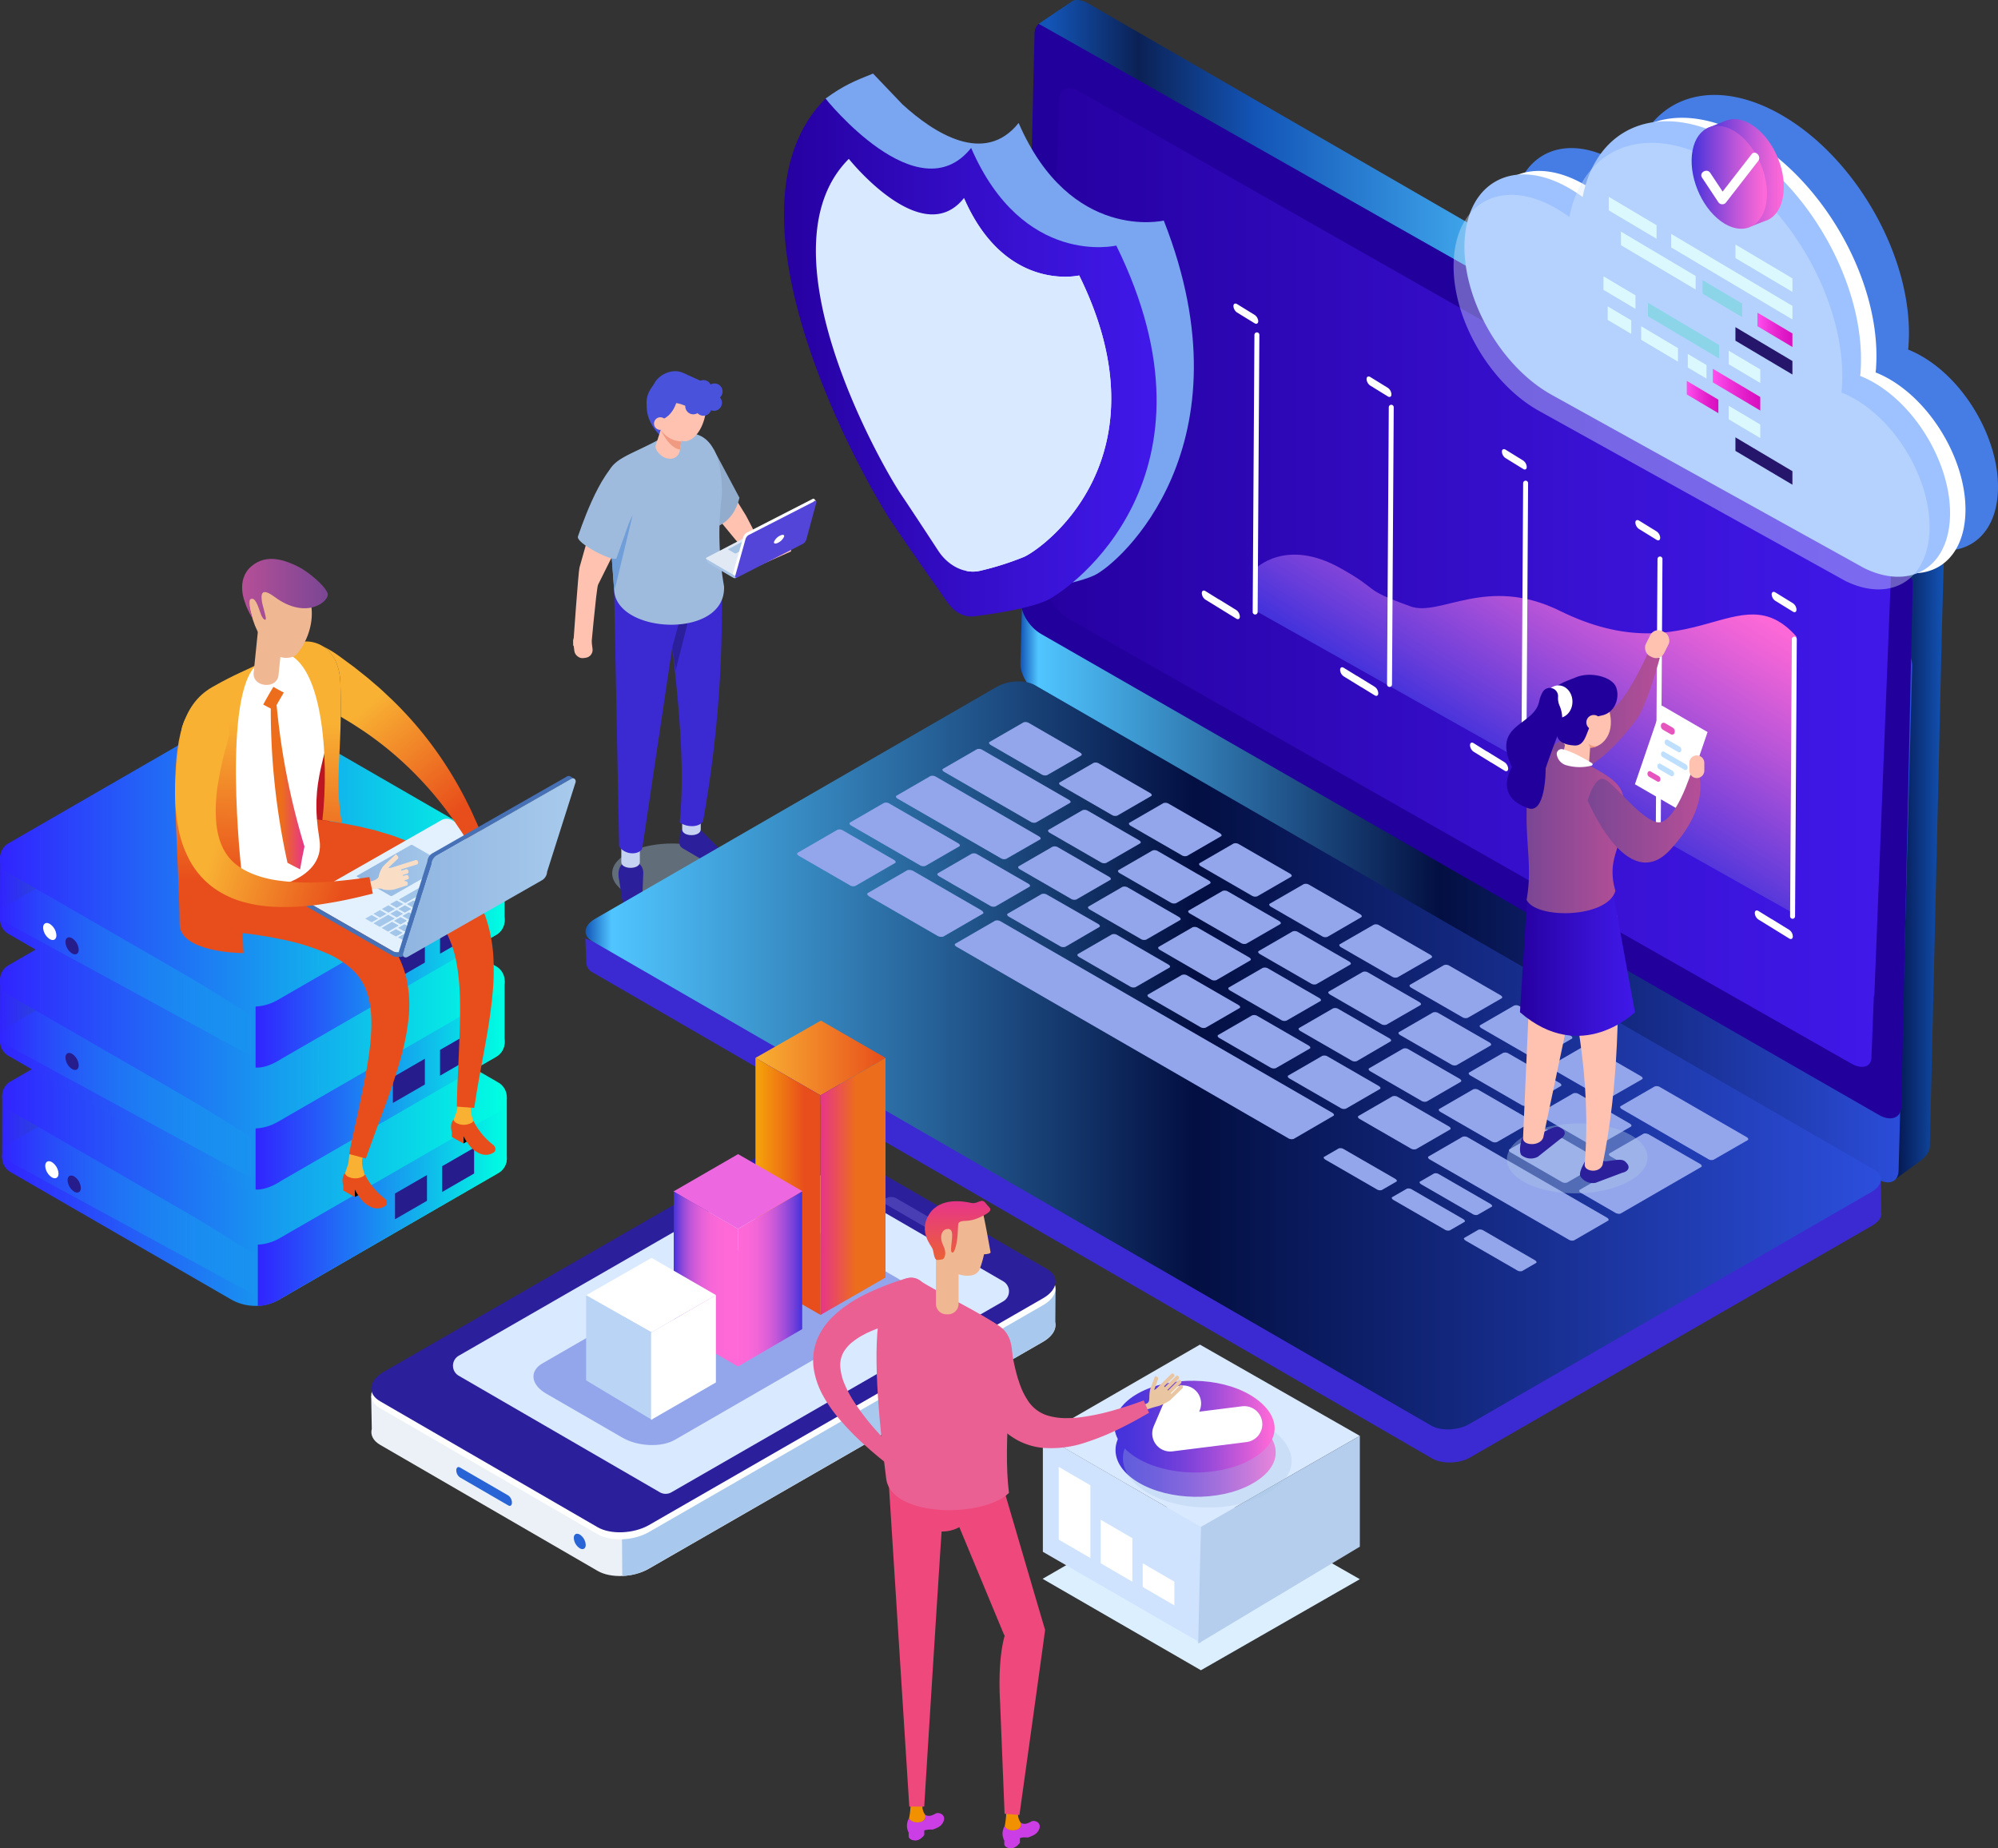 <?xml version="1.0" encoding="UTF-8"?>
<svg xmlns="http://www.w3.org/2000/svg" xmlns:xlink="http://www.w3.org/1999/xlink" viewBox="0 0 633.18 585.65">
    <rect x="0" y="0" width="633.18" height="585.65" fill="#333333" stroke="none"/>
    <defs>
        <style>
            .a{isolation:isolate;}.b{fill:#22009c;}.c{fill:url(#a);}.bl,.d,.m{fill:#a8c4e5;}.d{opacity:0.4;}.bl,.d{mix-blend-mode:multiply;}.e{fill:#2c1f9c;}.f{fill:#c6d2f2;}.g{fill:#3b2ad1;}.h{fill:#ffc2b0;}.i{fill:#91accc;}.j{fill:#9ebbde;}.k{fill:#6f9ed9;}.l{fill:#4852db;}.n{fill:#e1eaf4;}.o{fill:#fff;}.p{fill:#5445d9;}.q{fill:#f09a82;}.r{fill:#21ded5;}.s{fill:#ebf1f7;}.t{fill:#a8c9ed;}.u{fill:#2964d6;}.v{fill:#4a3eb5;}.cm,.w{fill:#d9e9ff;}.x{fill:#e6f0ff;}.y{fill:#6899e3;}.z{fill:url(#b);}.aa{fill:url(#c);}.ab{fill:url(#d);}.ac{fill:#94a6eb;}.ad{fill:#7aa5f0;}.ae{fill:url(#e);}.af{fill:url(#f);}.ag,.bn{fill:none;stroke:#fff;stroke-linecap:round;stroke-linejoin:round;}.ag{stroke-width:1.57px;}.ah{fill:url(#g);}.ai{fill:url(#h);}.aj{fill:url(#i);}.ak{fill:url(#j);}.al{fill:#271c8c;}.am{fill:url(#k);}.an{fill:url(#l);}.ao{fill:url(#m);}.ap{fill:url(#n);}.aq{fill:url(#o);}.ar{fill:url(#p);}.as{fill:url(#q);}.at{fill:url(#r);}.au{fill:url(#s);}.av{fill:url(#t);}.aw{fill:url(#u);}.ax{fill:#ed68e0;}.ay{fill:url(#v);}.az{fill:url(#w);}.ba{fill:#bad4f5;}.bb{fill:url(#x);}.bc{fill:url(#y);}.bd{fill:url(#z);}.be{fill:url(#aa);}.bf{fill:#e655be;}.bg{fill:#bfdfff;}.bh{fill:#dbefff;}.bi{fill:#cfe3ff;}.bj{fill:#b6ceed;}.bk{fill:url(#ab);}.bl{opacity:0.29;}.bm{fill:url(#ac);}.bn{stroke-width:11.42px;}.bo{fill:#f8b133;}.bp{fill:#e84e1b;}.bq{fill:#bd1622;}.br{fill:url(#ad);}.bs{fill:url(#ae);}.bt{fill:#efb892;}.bu{fill:url(#af);}.bv{fill:url(#ag);}.bw{fill:#e3f1ff;}.bx{fill:#4771b6;}.by{fill:url(#ah);}.bz{fill:url(#ai);}.ca{fill:url(#aj);}.cb{fill:url(#ak);}.cc{fill:#f9dec5;}.cd{fill:url(#al);}.ce{fill:#e9c5a1;}.cf{fill:#cc3ee5;}.cg{fill:#f29100;}.ch{fill:#eb6092;}.ci{fill:#ef487c;}.cj{fill:url(#am);}.ck{fill:#467de4;}.cl{fill:#9ec2ff;}.cm{opacity:0.39;}.cn{fill:#dbf8fe;}.co{fill:url(#an);}.cp{fill:#8cd5e8;}.cq{fill:#25166b;}.cr{fill:url(#ao);}.cs{fill:url(#ap);}.ct{fill:url(#aq);}.cu{fill:url(#ar);}
        </style>
        <linearGradient id="a" x1="329.18" y1="186.8" x2="616.28" y2="186.8" gradientUnits="userSpaceOnUse">
            <stop offset="0.01" stop-color="#1355b7"></stop>
            <stop offset="0.11" stop-color="#0b2155"></stop>
            <stop offset="0.24" stop-color="#1355b7"></stop>
            <stop offset="0.57" stop-color="#50c5ff"></stop>
            <stop offset="0.85" stop-color="#1355b7"></stop>
            <stop offset="0.94" stop-color="#030f42"></stop>
            <stop offset="1" stop-color="#1355b7"></stop>
        </linearGradient>
        <linearGradient id="b" x1="323.38" y1="210.63" x2="605.95" y2="210.63" gradientUnits="userSpaceOnUse">
            <stop offset="0" stop-color="#1355b7"></stop>
            <stop offset="0.02" stop-color="#50c5ff"></stop>
            <stop offset="0.47" stop-color="#030f42"></stop>
            <stop offset="1" stop-color="#2c4edd"></stop>
        </linearGradient>
        <linearGradient id="c" x1="331.3" y1="183.01" x2="599.32" y2="183.01" gradientUnits="userSpaceOnUse">
            <stop offset="0" stop-color="#2600a0"></stop>
            <stop offset="0.03" stop-color="#2701a3"></stop>
            <stop offset="0.67" stop-color="#3912d5"></stop>
            <stop offset="0.98" stop-color="#4018e8"></stop>
        </linearGradient>
        <linearGradient id="d" x1="185.55" y1="334.44" x2="596.02" y2="334.44" xlink:href="#b"></linearGradient>
        <linearGradient id="e" x1="248.45" y1="113.29" x2="366.53" y2="113.29" xlink:href="#c"></linearGradient>
        <linearGradient id="f" x1="496.75" y1="277.77" x2="543.17" y2="197.37"
                        gradientTransform="matrix(1.03, 0.1, -0.01, 0.93, -31.51, -66.11)"
                        gradientUnits="userSpaceOnUse">
            <stop offset="0" stop-color="#4432db"></stop>
            <stop offset="0.17" stop-color="#693dda"></stop>
            <stop offset="0.57" stop-color="#b955d8"></stop>
            <stop offset="0.85" stop-color="#ec63d7"></stop>
            <stop offset="0.98" stop-color="#ff69d7"></stop>
        </linearGradient>
        <linearGradient id="g" x1="0.67" y1="366.11" x2="160.61" y2="366.11" gradientUnits="userSpaceOnUse">
            <stop offset="0" stop-color="#3124ff"></stop>
            <stop offset="1" stop-color="#00ffe2"></stop>
        </linearGradient>
        <linearGradient id="h" x1="0.67" y1="379" x2="80.64" y2="379" gradientUnits="userSpaceOnUse">
            <stop offset="0" stop-color="#3124ff"></stop>
            <stop offset="1" stop-color="#00ffe2" stop-opacity="0"></stop>
        </linearGradient>
        <linearGradient id="i" x1="81.7" y1="380.73" x2="160.61" y2="380.73" xlink:href="#g"></linearGradient>
        <linearGradient id="j" x1="0.67" y1="347.26" x2="160.61" y2="347.26" xlink:href="#g"></linearGradient>
        <linearGradient id="k" x1="0" y1="329.26" x2="159.94" y2="329.26" xlink:href="#g"></linearGradient>
        <linearGradient id="l" x1="0" y1="342.15" x2="79.97" y2="342.15" xlink:href="#h"></linearGradient>
        <linearGradient id="m" x1="81.03" y1="343.88" x2="159.94" y2="343.88" xlink:href="#g"></linearGradient>
        <linearGradient id="n" x1="0" y1="310.41" x2="159.94" y2="310.41" xlink:href="#g"></linearGradient>
        <linearGradient id="o" x1="0" y1="290.62" x2="159.94" y2="290.62" xlink:href="#g"></linearGradient>
        <linearGradient id="p" x1="0" y1="303.52" x2="79.97" y2="303.52" xlink:href="#h"></linearGradient>
        <linearGradient id="q" x1="81.03" y1="305.25" x2="159.94" y2="305.25" xlink:href="#g"></linearGradient>
        <linearGradient id="r" x1="0" y1="271.77" x2="159.94" y2="271.77" xlink:href="#g"></linearGradient>
        <linearGradient id="s" x1="239.41" y1="335.23" x2="280.63" y2="335.23" gradientUnits="userSpaceOnUse">
            <stop offset="0" stop-color="#f8b133"></stop>
            <stop offset="1" stop-color="#e84e1b"></stop>
        </linearGradient>
        <linearGradient id="t" x1="260.02" y1="375.94" x2="280.63" y2="375.94" gradientUnits="userSpaceOnUse">
            <stop offset="0" stop-color="#e7358a"></stop>
            <stop offset="0.54" stop-color="#ec6d1c"></stop>
        </linearGradient>
        <linearGradient id="u" x1="239.41" y1="375.94" x2="260.04" y2="375.94" gradientUnits="userSpaceOnUse">
            <stop offset="0" stop-color="#f6a509"></stop>
            <stop offset="0.75" stop-color="#e84e1b"></stop>
        </linearGradient>
        <linearGradient id="v" x1="233.86" y1="405.26" x2="254.22" y2="405.26" gradientUnits="userSpaceOnUse">
            <stop offset="0" stop-color="#ff69d7"></stop>
            <stop offset="0.16" stop-color="#fb68d7"></stop>
            <stop offset="0.31" stop-color="#f065d7"></stop>
            <stop offset="0.45" stop-color="#de5fd8"></stop>
            <stop offset="0.59" stop-color="#c458d8"></stop>
            <stop offset="0.72" stop-color="#a24ed9"></stop>
            <stop offset="0.86" stop-color="#7841da"></stop>
            <stop offset="0.99" stop-color="#4833db"></stop>
            <stop offset="1" stop-color="#4432db"></stop>
        </linearGradient>
        <linearGradient id="w" x1="213.51" y1="405.26" x2="233.86" y2="405.26" gradientUnits="userSpaceOnUse">
            <stop offset="0" stop-color="#4432db"></stop>
            <stop offset="0.02" stop-color="#4e35db"></stop>
            <stop offset="0.09" stop-color="#7841da"></stop>
            <stop offset="0.17" stop-color="#9c4cd9"></stop>
            <stop offset="0.25" stop-color="#bb55d8"></stop>
            <stop offset="0.35" stop-color="#d45cd8"></stop>
            <stop offset="0.45" stop-color="#e762d8"></stop>
            <stop offset="0.57" stop-color="#f566d7"></stop>
            <stop offset="0.72" stop-color="#fd68d7"></stop>
            <stop offset="1" stop-color="#ff69d7"></stop>
        </linearGradient>
        <linearGradient id="x" x1="488.25" y1="225.96" x2="526" y2="225.96" gradientUnits="userSpaceOnUse">
            <stop offset="0" stop-color="#7a4694"></stop>
            <stop offset="1" stop-color="#b54f97"></stop>
        </linearGradient>
        <linearGradient id="y" x1="481.69" y1="305.72" x2="518.12" y2="305.72" xlink:href="#c"></linearGradient>
        <linearGradient id="z" x1="483.79" y1="263.27" x2="514.69" y2="263.27" xlink:href="#x"></linearGradient>
        <linearGradient id="aa" x1="503.14" y1="258.62" x2="538.87" y2="258.62" xlink:href="#x"></linearGradient>
        <linearGradient id="ab" x1="353.52" y1="459.75" x2="404.28" y2="459.75" gradientUnits="userSpaceOnUse">
            <stop offset="0" stop-color="#4432db"></stop>
            <stop offset="0.11" stop-color="#4a34db"></stop>
            <stop offset="0.26" stop-color="#5c39da"></stop>
            <stop offset="0.44" stop-color="#7941da"></stop>
            <stop offset="0.63" stop-color="#a14dd9"></stop>
            <stop offset="0.83" stop-color="#d45cd8"></stop>
            <stop offset="0.98" stop-color="#ff69d7"></stop>
        </linearGradient>
        <linearGradient id="ac" x1="353.18" y1="452.06" x2="403.94" y2="452.06" xlink:href="#ab"></linearGradient>
        <linearGradient id="ad" x1="2413.09" y1="228.27" x2="2414.68" y2="279.18"
                        gradientTransform="matrix(-1, 0, 0, 1, 2481.66, 0)" xlink:href="#s"></linearGradient>
        <linearGradient id="ae" x1="2383.12" y1="229.2" x2="2384.7" y2="280.11"
                        gradientTransform="matrix(-1, 0, 0, 1, 2481.66, 0)" xlink:href="#s"></linearGradient>
        <linearGradient id="af" x1="167.43" y1="186.74" x2="194.57" y2="186.74"
                        gradientTransform="matrix(-1, 0, 0, 1, 271.3, 0)" xlink:href="#x"></linearGradient>
        <linearGradient id="ag" x1="2385.17" y1="246.55" x2="2398.27" y2="246.55"
                        gradientTransform="matrix(-1, 0, 0, 1, 2481.66, 0)" xlink:href="#t"></linearGradient>
        <linearGradient id="ah" x1="-1678.81" y1="275.81" x2="-1650.45" y2="275.81"
                        gradientTransform="matrix(-1, 0, 0, 1, -1537.4, 0)" gradientUnits="userSpaceOnUse">
            <stop offset="0" stop-color="#a7caec"></stop>
            <stop offset="1" stop-color="#90b5e0"></stop>
        </linearGradient>
        <linearGradient id="ai" x1="-12040.94" y1="-2300.57" x2="-11992.15" y2="-2300.57"
                        gradientTransform="matrix(1, 0, 0, -1, 12156.72, -2016.36)" xlink:href="#ah"></linearGradient>
        <linearGradient id="aj" x1="2365.6" y1="223.88" x2="2337.14" y2="257.4"
                        gradientTransform="matrix(-1, 0, 0, 1, 2481.66, 0)" xlink:href="#s"></linearGradient>
        <linearGradient id="ak" x1="-1719.85" y1="275.01" x2="-1665.11" y2="275.01" xlink:href="#ah"></linearGradient>
        <linearGradient id="al" x1="-612.1" y1="255.16" x2="-570.71" y2="268.23" gradientTransform="translate(684.18)"
                        xlink:href="#s"></linearGradient>
        <linearGradient id="am" x1="303.46" y1="404.86" x2="303.46" y2="380.51" gradientUnits="userSpaceOnUse">
            <stop offset="0" stop-color="#ec6d1c"></stop>
            <stop offset="1" stop-color="#e7358a"></stop>
        </linearGradient>
        <linearGradient id="an" x1="556.94" y1="104.51" x2="568.03" y2="104.51" gradientUnits="userSpaceOnUse">
            <stop offset="0" stop-color="#ff4fed"></stop>
            <stop offset="0.36" stop-color="#ee32d8"></stop>
            <stop offset="0.76" stop-color="#df18c6"></stop>
            <stop offset="1" stop-color="#d90ebf"></stop>
        </linearGradient>
        <linearGradient id="ao" x1="542.81" y1="123.47" x2="557.84" y2="123.47" xlink:href="#an"></linearGradient>
        <linearGradient id="ap" x1="534.55" y1="125.81" x2="544.56" y2="125.81" xlink:href="#an"></linearGradient>
        <linearGradient id="aq" x1="540.81" y1="54.72" x2="565.34" y2="54.72"
                        gradientTransform="matrix(1, 0, 0, 1, 0, 0)" xlink:href="#f"></linearGradient>
        <linearGradient id="ar" x1="536.1" y1="56.17" x2="559.98" y2="56.17"
                        gradientTransform="matrix(1, 0, 0, 1, 0, 0)" xlink:href="#f"></linearGradient>
    </defs>
    <title>zuul1</title>
    <g class="a">
        <path class="b"
              d="M600.22,161.25c3.6,2.08,6.45,6.62,6.35,10.15l-4,160c-.09,3.53-3.41,4.64-7,2.56L329.92,180.74c-3.61-2.08-6.22,5.78-6.12,2.25L327.85,10.6c.09-3.53,3.09-4.7,6.7-2.62Z"></path>
        <path class="c"
              d="M616.28,163.89v0a.17.17,0,0,1,0-.07,2.64,2.64,0,0,0,0-.28,1.79,1.79,0,0,0,0-.23v-.06a2.51,2.51,0,0,0,0-.27,2.56,2.56,0,0,0,0-.27v-.08a1.06,1.06,0,0,0,0-.19l-.06-.27s0-.09,0-.13v-.06l0-.09a2.76,2.76,0,0,0-.08-.27l-.09-.26h0c0-.1-.07-.19-.1-.28l-.11-.27,0-.07,0-.06-.06-.14-.12-.26-.09-.2,0,0v0l-.12-.25a1.71,1.71,0,0,1-.13-.23.93.93,0,0,1-.05-.1l0,0,0-.1-.14-.24-.15-.24v0l0,0-.17-.26-.16-.23-.1-.16L614,158c-.09-.13-.19-.25-.28-.37l-.09-.13,0,0-.37-.45,0-.07-.05-.06-.14-.15-.22-.25-.09-.09-.05-.05-.08-.09-.23-.23-.17-.16,0,0,0,0-.25-.23-.26-.22h0l-.25-.21-.27-.21,0,0,0,0-.19-.15-.27-.18-.08-.05,0,0h0l-.16-.11-.27-.16-6.43-3.71h0l-257.9-149h0l-.39-.22h0l-.69-.4-.27-.14L344,.64a1.59,1.59,0,0,0-.27-.12L343.46.4l-.28-.09-.29-.1h-.05l-.25-.06-.12,0-.11,0-.08,0L342,0h0l-.35,0h-.43l-.24,0-.13,0h0l-.46.11h0l0,0a3.07,3.07,0,0,0-.55.25S329,7.64,329.18,7.57,592.85,157,592.85,157l-.24.14s6.72,3.57,6.81,3.63l.27.17.27.19.27.2.11.08.43.34h0l.41.37.05.05.39.37,0,.06c.13.12.25.25.37.38l.06.07.34.39.17.21.21.26.22.3.15.2.12.18a3.53,3.53,0,0,1,.21.32l.06.08.27.44,0,0,.27.47,0,.05.24.47,0,.06c.07.15.14.31.2.46l0,.07c.07.16.13.31.18.46l0,.07c.06.16.11.31.16.47l0,.06c0,.16.09.31.13.47v.06c0,.16.07.31.1.47s0,.15.05.23a2.51,2.51,0,0,0,0,.27l0,.29c0,.09,0,.18,0,.28s0,.2,0,.3v.24s0,.15,0,.41l-.62,23.41-4.09,2.2.24.14-4.48,2.41,2,1.16.27.18.27.18.27.2.11.09.42.34h0l.42.37,0,0,.38.37.06.06.36.38.06.07c.12.13.24.26.35.4l.17.21.2.25.23.31.15.2.12.17.21.32a.41.41,0,0,1,0,.09c.1.14.19.29.28.44l0,0c.09.15.18.31.26.47l0,.05.23.46,0,.06.21.47,0,.07.18.46,0,.07.15.46,0,.07c0,.15.09.31.13.46l0,.07c0,.15.07.31.1.46s0,.16,0,.23l0,.17L601.2,328.79c0,.75-2.28,5.46-1.68,5.1l1.7-1.54-1,36.13c0,.75-2.29,5.45-1.68,5.1l2.3-3c-.41,1-.36,3.16-.09,3l8.17-6c1.32-1.2,2.59-2.41,2.65-4.32l3.68-157.39.05-1.88v-.23c0-.07,0-.13,0-.2h0v-.09c0-.1,0-.19,0-.29l0-.22v-.06s0-.07,0-.11l1-36.6,0-1.87v-.43Z"></path>
        <ellipse class="d" cx="213.06" cy="276.43" rx="9.73" ry="19.59"
                 transform="matrix(0.02, -1, 1, 0.02, -67.1, 484.55)"></ellipse>
        <path class="e"
              d="M203.47,286.57l.4-10.17c-.16-2.37-1.67-2.85-3-3.94a1.6,1.6,0,0,0-2,0l-1.29,1c-1.92,1.38-1.69,3.95-1.34,5.58l1.38,9C198,289.66,203,292,203.47,286.57Z"></path>
        <path class="f" d="M196.9,273.18c0,2.41,5.87,2.41,5.87,0v-7.85H196.9Z"></path>
        <path class="e"
              d="M230.32,271.2l-8.18-8.09a10.15,10.15,0,0,0-5.24-.68,1.62,1.62,0,0,0-1.38,1.48l-.12,1.64c-.25,2.35,0,2.69,1.41,3.52l8.59,5a5.47,5.47,0,0,0,4.91.2l.36-.2C231.92,273.31,231.77,272,230.32,271.2Z"></path>
        <path class="f" d="M216.19,262.81c0,2.42,5.88,2.42,5.88,0V255h-5.88Z"></path>
        <path class="g"
              d="M215.41,260.59c2.3,1.65,6.11,1.61,7.38-.31a378.61,378.61,0,0,0,5.93-72.51l-18.25-5.41C213.72,211.85,217.61,238,215.41,260.59Z"></path>
        <path class="g" d="M196.21,268.2c1.86,2.76,6.07,2.78,7.31.78l12.29-82.44h-21.2Z"></path>
        <path class="e" d="M213.06,205l1.05,7.43,4-15.76a24.61,24.61,0,0,1-2.91.56Z"></path>
        <path class="h"
              d="M200.48,163.28l-10.95,22c-.55,1.2-2.43,22.44-2.43,22.44l-5.46-3.2s1.65-23.49,2-24.68l6.56-23.19Z"></path>
        <rect class="h" x="181.82" y="200.62" width="5.8" height="7.89" rx="2.52"
              transform="translate(394.56 383.27) rotate(172.5)"></rect>
        <path class="h"
              d="M229.38,151.94l7.05,11.47c1.29,2.55,4.09,7.18,5,12.44l9.58-3.76-.34,2.65L238,180.36c1.1-6.13-2.65-6.61-4.79-9.19-3.76-4.54-7.49-9.06-7.53-9.26S229.38,151.94,229.38,151.94Z"></path>
        <path class="i" d="M226.09,142.24l8.25,15.48c-1.35,5.38-4.26,8.12-8,9.57l-3.13-20.94Z"></path>
        <path class="j"
              d="M229.45,185.76a96.23,96.23,0,0,1-.65-29.28c0-15.94-6-21.83-16.06-18.17l-4.15,1.1c-12.11,6.53-18.27,6.2-16.1,19l2.12,28.11C194.61,201,230.23,202.77,229.45,185.76Z"></path>
        <polygon class="k" points="200.48 163.28 195.26 184.97 194.63 187.08 193.86 176.63 200.48 163.28"></polygon>
        <path class="l"
              d="M214.31,138.42a8.68,8.68,0,0,1-2.39,1.64c-.8.16-9.41-6.8-6.29-14.6,2-4.94,11.31-1.07,11.31-1.07Z"></path>
        <path class="h"
              d="M211.47,145.24l.48.08a3,3,0,0,0,3.46-2.45l1.56-9.18a3,3,0,0,0-2.46-3.46l-.48-.08a3,3,0,0,0-3.46,2.46l-2.8,8.59C207.5,142.83,209.84,145,211.47,145.24Z"></path>
        <path class="j"
              d="M201.42,159.74l-6.06,17.17c-.85,1.33-13.24-4.94-12.18-7,.18-.37,6.78-21.1,13.87-24.44C202.81,142.77,204.6,151.93,201.42,159.74Z"></path>
        <path class="m"
              d="M223.88,177l2.33-.82.27-.28.18-.31,17.54-9.12a.87.87,0,0,1,.77,0l6.7,3.93v-.11l1.26.5-.05.52h0a.31.31,0,0,1-.14.14L234.49,181s0,0-.05.07c-.38,1.4-1,2.65-2.21,1.92l-7.42-4.37a1.8,1.8,0,0,1-.93-1.59Z"></path>
        <path class="n"
              d="M233.74,182.41l21-10.93c.24-.13.24-.35,0-.5l-8.93-5.23a1.05,1.05,0,0,0-.9,0l-21,10.93c-.24.13-.23.35,0,.5l8.94,5.23A1,1,0,0,0,233.74,182.41Z"></path>
        <path class="m"
              d="M233.15,175.37l5.09-2.65c.06,0,.06-.08,0-.12l-2.17-1.26a.22.22,0,0,0-.21,0L230.77,174a.06.06,0,0,0,0,.12l2.17,1.27A.22.22,0,0,0,233.15,175.37Z"></path>
        <path class="o"
              d="M235.58,170.11a2.4,2.4,0,0,1,1.06-1.32l20.85-10.68a.58.58,0,0,1,.44-.07h0a.23.23,0,0,1,.1.07l.58.65-.59-.05-3.13,11.55a2.34,2.34,0,0,1-1,1.32l-19.72,10.1-.67.65-.09.15c-.38.08-1.22-.53-1.22-.53Z"></path>
        <path class="p"
              d="M233.61,183l20.85-10.68a2.4,2.4,0,0,0,1.06-1.32l3.16-11.68c.13-.49-.12-.71-.57-.48l-20.85,10.68a2.34,2.34,0,0,0-1,1.32L233,182.48C232.91,183,233.16,183.2,233.61,183Z"></path>
        <path class="o"
              d="M245.3,171.66c-.16.62.41.76,1.29.31a4,4,0,0,0,1.89-1.93c.17-.62-.41-.76-1.29-.31A4,4,0,0,0,245.3,171.66Z"></path>
        <path class="q" d="M215.92,139.87a8.2,8.2,0,0,1-6.51-3.69s2.48,5.76,6.07,6.26Z"></path>
        <path class="h"
              d="M213,135.31c.92,4.38,4,5.83,6.93,3.22s4.53-8.26,3.62-12.64-4-5.83-6.93-3.22S212.05,130.93,213,135.31Z"></path>
        <path class="h"
              d="M208.54,133.61c.92,4.39,5.4,6.28,8.31,3.68s4.53-8.27,3.62-12.65-4-5.82-6.93-3.22S207.63,129.23,208.54,133.61Z"></path>
        <path class="l" d="M215,124.43s-.45,8.29-7.2,9c0,0-6.56-5.43.1-12.35,5.87-6.11,12.52.41,12.52.41Z"></path>
        <path class="r" d="M223.75,128a7.84,7.84,0,0,0-6.18-3.72l2.84-2.75S224,121.49,223.75,128Z"></path>
        <path class="l"
              d="M210.81,128.63c1.83-1.76,5.11-1.06,9.51,1.56,4.29,1,5.74-3.86,5.74-3.86,1.14-2.53-.42-4-2.95-5.17l-6.59-3c-3.73-1.69-8.05.87-9.19,3.41l-.26.4C205.94,124.54,208.28,127.5,210.81,128.63Z"></path>
        <path class="h" d="M207.3,134.6a2,2,0,1,0,1.53-2.33A2,2,0,0,0,207.3,134.6Z"></path>
        <path class="l" d="M223.7,127.63a2.55,2.55,0,1,0,2.55-2.55A2.55,2.55,0,0,0,223.7,127.63Z"></path>
        <path class="l" d="M223.89,124.06a2.55,2.55,0,1,0,2.55-2.55A2.55,2.55,0,0,0,223.89,124.06Z"></path>
        <path class="l" d="M220.36,123a2.56,2.56,0,1,0,2.56-2.56A2.56,2.56,0,0,0,220.36,123Z"></path>
        <path class="l" d="M220.36,129.16a2.56,2.56,0,1,0,2.56-2.55A2.56,2.56,0,0,0,220.36,129.16Z"></path>
        <path class="l" d="M217.17,128.73a2.55,2.55,0,1,0,2.55-2.55A2.55,2.55,0,0,0,217.17,128.73Z"></path>
        <path class="s"
              d="M331.71,415.85l-68.94-40c-4.13-2.39-11.35-2.11-16.13.64L126,446c1.07-3,2.16-6.11,2.16-6.11l-10.53,2.53.19,10.34c-.49,1.87.37,3.74,2.65,5.06l68.94,39.95c4.13,2.39,11.35,2.1,16.13-.65l125-71.94C335.32,422.41,335.84,418.24,331.71,415.85Z"></path>
        <path class="t"
              d="M334.51,408.57l-13.31,1.18L262.77,375.9c-4.13-2.39-11.35-2.11-16.13.64l-49.7,82.92.26,39.88a18.35,18.35,0,0,0,8.3-2.25l125-71.94c2.74-1.57,4.07-3.61,3.94-5.51Z"></path>
        <path class="u"
              d="M185.62,489.52c0,1.2-.85,1.68-1.89,1.07a4.18,4.18,0,0,1-1.89-3.26c0-1.2.85-1.68,1.9-1.08A4.16,4.16,0,0,1,185.62,489.52Z"></path>
        <path class="o"
              d="M189.39,486.14l-68.95-39.95c-4.13-2.39-3.61-6.56,1.17-9.31l125-71.93c4.78-2.75,12-3,16.13-.65l69,39.95c4.13,2.39,3.6,6.56-1.18,9.31l-125,71.94C200.74,488.24,193.52,488.53,189.39,486.14Z"></path>
        <path class="e"
              d="M189.39,483.92,120.44,444c-4.13-2.39-3.61-6.56,1.17-9.31l125-71.93c4.78-2.75,12-3,16.13-.65l69,39.95c4.13,2.39,3.6,6.56-1.18,9.31l-125,71.93C200.74,486,193.52,486.31,189.39,483.92Z"></path>
        <path class="v"
              d="M299.55,392.49l-19-11c-.79-.46-.69-1.26.22-1.78h0a3.43,3.43,0,0,1,3.08-.12l19,11c.78.45.68,1.25-.23,1.78h0A3.46,3.46,0,0,1,299.55,392.49Z"></path>
        <path class="u"
              d="M161.06,477l-15.29-8.86a2.82,2.82,0,0,1-1.17-2.25h0c0-.86.53-1.26,1.18-.89l15.29,8.86a2.83,2.83,0,0,1,1.17,2.25h0C162.24,477,161.71,477.41,161.06,477Z"></path>
        <path class="w"
              d="M250.54,369.08,145.39,429.57a3.67,3.67,0,0,0,0,6.36l63.72,36.92a3.67,3.67,0,0,0,3.67,0l105.15-60.5a3.67,3.67,0,0,0,0-6.35L254.2,369.08A3.68,3.68,0,0,0,250.54,369.08Z"></path>
        <path class="x"
              d="M306.28,433h0a1.45,1.45,0,0,0,2.32,1.17l7.5-4.35a3.86,3.86,0,0,0,1.74-3.52h0a1.44,1.44,0,0,0-2.31-1.16L308,429.49A3.83,3.83,0,0,0,306.28,433Z"></path>
        <path class="y"
              d="M306.89,433.68h0a1.45,1.45,0,0,0,2.32,1.17l7.51-4.36a3.85,3.85,0,0,0,1.73-3.51h0a1.44,1.44,0,0,0-2.31-1.17l-7.51,4.35A3.86,3.86,0,0,0,306.89,433.68Z"></path>
        <path class="x"
              d="M292.66,441.06h0a1.45,1.45,0,0,0,2.32,1.17l7.5-4.36a3.83,3.83,0,0,0,1.74-3.51h0a1.44,1.44,0,0,0-2.31-1.17l-7.51,4.36A3.83,3.83,0,0,0,292.66,441.06Z"></path>
        <path class="y"
              d="M293.22,441.6h0a1.45,1.45,0,0,0,2.32,1.17l7.51-4.36a3.85,3.85,0,0,0,1.73-3.51h0a1.44,1.44,0,0,0-2.31-1.17L295,438.09A3.87,3.87,0,0,0,293.22,441.6Z"></path>
        <path class="z"
              d="M599.6,200.89C603.2,203,606,207.51,606,211L601.67,371c-.09,3.53-3.09,4.7-6.69,2.62L329.72,220.38c-3.6-2.08-6.44-6.62-6.34-10.15l4.28-159.95c.09-3.52,3.08-4.69,6.68-2.61Z"></path>
        <path class="b"
              d="M600.14,181.48c3.6,2.07,6.09,0,6,3.54l-3.61,165.76c-.09,3.51-3.4,4.62-7,2.55L329.92,200.87c-3.61-2.07-6.45-6.59-6.36-10.1l4.29-159.16c.09-3.5,3.09-4.67,6.69-2.6Z"></path>
        <path class="aa"
              d="M599.31,180.65c.12-3-2.55-6.92-6-8.86L342.1,29c-3.41-1.94-6.27-1.12-6.39,1.84L335,50.21a3.84,3.84,0,0,0-.19,1.06L331.3,185.64c-.12,3,3.74,8.38,7.15,10.32L586.68,337c3.41,1.94,6.27,1.12,6.39-1.84l.76-19.37a3.84,3.84,0,0,0,.19-1.06Z"></path>
        <path class="g"
              d="M596.17,384.46,596.09,374l-10.19,6.53-2.19-5.05L328.14,227.88c-3.07-1.77-9.19-1.55-12.74.5L204.68,291.91v-1.77l-16.82,8.17-2.36-.95.32,7.76a3.58,3.58,0,0,0,2,3l266,154c3.08,1.78,8.51,1.76,12.06-.3l127.44-73.47c1.94-1.12,2.93-2.51,2.94-3.88Z"></path>
        <path class="ab"
              d="M453.58,451.73,187.63,298.19c-3.08-1.78-2.69-4.91.87-7l127.43-73.58c3.56-2.05,9-2.28,12.06-.5l266,153.55c3.08,1.77,2.69,4.91-.87,7L465.64,451.23C462.08,453.29,456.66,453.51,453.58,451.73Z"></path>
        <path class="ac"
              d="M331.87,245.6a2.07,2.07,0,0,1-1.76-.2L314,236.08c-.59-.34-.74-.79-.36-1l10.7-6.18a2,2,0,0,1,1.75.21l16.15,9.32c.58.33.74.79.35,1Z"></path>
        <path class="ac"
              d="M350.6,273.42a2,2,0,0,1-1.76-.2l-16.15-9.32c-.58-.34-.73-.79-.34-1l10.7-6.18a2,2,0,0,1,1.74.2l16.15,9.32c.59.34.74.79.36,1Z"></path>
        <path class="ac"
              d="M341.13,285a2,2,0,0,1-1.75-.21l-16.15-9.32c-.57-.33-.75-.78-.36-1l10.7-6.18a2.06,2.06,0,0,1,1.75.21l16.15,9.32c.58.33.74.79.36,1Z"></path>
        <path class="ac"
              d="M315.51,287.2a2.05,2.05,0,0,1-1.75-.2l-16.14-9.32c-.58-.33-.74-.79-.36-1l10.7-6.18a2,2,0,0,1,1.75.2L325.86,280c.58.33.73.79.35,1Z"></path>
        <path class="ac"
              d="M271.08,280.72a2,2,0,0,1-1.76-.21l-16.14-9.32c-.58-.33-.75-.79-.36-1l12.56-7.26a2.08,2.08,0,0,1,1.76.21l16.14,9.32c.58.33.74.79.36,1Z"></path>
        <path class="ac"
              d="M298.92,296.78a2.61,2.61,0,0,1-2.09-.4l-21.15-12.2c-.76-.44-1.07-1-.68-1.2l12.56-7.26a2.66,2.66,0,0,1,2.08.39l21.15,12.21c.77.44,1.07,1,.69,1.2Z"></path>
        <path class="ac"
              d="M437.89,377.09a2,2,0,0,1-1.64-.27l-16.13-9.31c-.59-.34-.81-.77-.49-.95l4.64-2.68a2,2,0,0,1,1.65.28l16.14,9.31c.58.33.79.76.47.94Z"></path>
        <path class="ac"
              d="M459.46,389.87a2,2,0,0,1-1.64-.28l-16.13-9.31c-.59-.34-.81-.76-.49-.95l4.65-2.68a2,2,0,0,1,1.65.28l16.13,9.31c.58.33.79.76.47.94Z"></path>
        <path class="ac"
              d="M482.33,402.77a2,2,0,0,1-1.62-.29l-16.14-9.31c-.58-.34-.81-.76-.5-.94l4.47-2.59a2.09,2.09,0,0,1,1.63.29l16.14,9.32c.58.33.8.75.49.93Z"></path>
        <path class="ac"
              d="M468.26,384.94a2,2,0,0,1-1.61-.28l-16.14-9.32c-.58-.33-.81-.76-.51-.93l4.48-2.59a2,2,0,0,1,1.62.29l16.14,9.31c.58.34.8.76.5.94Z"></path>
        <path class="ac"
              d="M410,360.87a2.08,2.08,0,0,1-1.76-.21L303.15,300c-.57-.33-.74-.79-.36-1l12.56-7.26a2.08,2.08,0,0,1,1.76.21l105.07,60.63c.58.34.74.8.36,1Z"></path>
        <path class="ac"
              d="M296,292.78a.28.28,0,0,1-.17,0l-12.35-7.12c-.06,0-.1-.09-.08-.1l.78-.45a.28.28,0,0,1,.17.05l12.34,7.12c.07,0,.11.08.09.1Z"></path>
        <path class="ac"
              d="M264.39,273.15s-.07,0-.1,0l-5.24-3s0,0,0-.05l.79-.45a.07.07,0,0,1,.09,0l5.24,3s0,0,0,.05Z"></path>
        <path class="ac"
              d="M337.64,300a2,2,0,0,1-1.75-.21l-16.15-9.31c-.57-.33-.74-.8-.35-1l10.69-6.18a2.07,2.07,0,0,1,1.76.21L348,292.76c.58.34.74.8.35,1Z"></path>
        <path class="ac"
              d="M359.87,312.79a2,2,0,0,1-1.74-.2L342,303.27c-.58-.33-.74-.79-.36-1l10.7-6.18a2,2,0,0,1,1.76.2l16.14,9.32c.58.33.74.79.35,1Z"></path>
        <path class="ac"
              d="M382.11,325.62a2,2,0,0,1-1.75-.2l-16.15-9.32c-.58-.33-.73-.79-.35-1l10.7-6.18a2.05,2.05,0,0,1,1.75.2l16.15,9.32c.57.33.73.79.34,1Z"></path>
        <path class="ac"
              d="M404.34,338.45a2.05,2.05,0,0,1-1.75-.2l-16.15-9.32c-.58-.34-.74-.8-.36-1l10.7-6.18a2,2,0,0,1,1.76.21l16.15,9.32c.58.33.73.79.35,1Z"></path>
        <path class="ac"
              d="M426.57,351.28a2,2,0,0,1-1.76-.21l-16.14-9.31c-.58-.34-.73-.79-.35-1l10.7-6.18a2,2,0,0,1,1.75.2l16.14,9.31c.58.34.75.8.36,1Z"></path>
        <path class="ac"
              d="M448.81,364.1a2,2,0,0,1-1.76-.21l-16.14-9.31c-.58-.34-.74-.79-.36-1l10.7-6.18a2,2,0,0,1,1.76.2l16.14,9.32c.58.33.74.79.36,1Z"></path>
        <path class="ac"
              d="M498.88,393a2,2,0,0,1-1.75-.21l-44-25.38c-.58-.34-.74-.79-.36-1l10.7-6.19a2,2,0,0,1,1.76.21l44,25.38c.58.34.73.8.35,1Z"></path>
        <path class="ac"
              d="M363.25,297.73a2,2,0,0,1-1.74-.21l-16.15-9.31c-.58-.34-.74-.79-.35-1l10.7-6.19a2.07,2.07,0,0,1,1.74.21l16.15,9.32c.59.34.73.79.36,1Z"></path>
        <path class="ac"
              d="M385.49,310.56a2,2,0,0,1-1.75-.21L367.59,301c-.57-.33-.74-.78-.35-1l10.7-6.19a2.07,2.07,0,0,1,1.74.21l16.15,9.32c.58.33.74.79.36,1Z"></path>
        <path class="ac"
              d="M407.72,323.39a2,2,0,0,1-1.75-.21l-16.14-9.31c-.58-.33-.75-.79-.37-1l10.71-6.18a2.06,2.06,0,0,1,1.75.21l16.14,9.32c.58.33.74.79.36,1Z"></path>
        <path class="ac"
              d="M430,336.22a2,2,0,0,1-1.75-.21l-16.14-9.31c-.58-.34-.75-.79-.36-1l10.7-6.18a2,2,0,0,1,1.75.21L440.29,329c.58.33.74.79.36,1Z"></path>
        <path class="ac"
              d="M452.19,349a2,2,0,0,1-1.75-.2l-16.15-9.33c-.58-.33-.74-.78-.35-1l10.7-6.19a2,2,0,0,1,1.74.21l16.15,9.32c.58.33.74.79.36,1Z"></path>
        <path class="ac"
              d="M474.42,361.87a2,2,0,0,1-1.75-.21l-16.14-9.31c-.59-.34-.75-.79-.36-1l10.7-6.18a2,2,0,0,1,1.75.21l16.14,9.32c.58.33.74.79.36,1Z"></path>
        <path class="ac"
              d="M496.65,374.7a2.06,2.06,0,0,1-1.75-.21l-16.15-9.32c-.58-.33-.74-.78-.35-1L489.1,358a2,2,0,0,1,1.74.21L507,367.51c.58.33.74.78.36,1Z"></path>
        <path class="ac"
              d="M372.73,286.18A2.07,2.07,0,0,1,371,286l-16.15-9.32c-.57-.33-.73-.79-.34-1l10.7-6.18a2,2,0,0,1,1.74.2L383.07,279c.58.33.74.79.36,1Z"></path>
        <path class="ac"
              d="M395,299a2,2,0,0,1-1.75-.2l-16.14-9.32c-.58-.33-.75-.79-.35-1l10.69-6.18a2.06,2.06,0,0,1,1.75.21l16.15,9.32c.57.33.73.79.35,1Z"></path>
        <path class="ac"
              d="M417.19,311.84a2,2,0,0,1-1.76-.21l-16.15-9.31c-.57-.34-.73-.79-.34-1l10.7-6.19a2,2,0,0,1,1.74.21l16.15,9.31c.58.34.74.8.36,1Z"></path>
        <path class="ac"
              d="M439.42,324.66a2,2,0,0,1-1.76-.19l-16.14-9.32c-.59-.34-.75-.79-.36-1l10.7-6.18a2,2,0,0,1,1.75.21l16.15,9.32c.58.33.73.78.36,1Z"></path>
        <path class="ac"
              d="M461.65,337.49a2,2,0,0,1-1.75-.2L443.76,328c-.59-.34-.74-.79-.35-1l10.7-6.18a2.05,2.05,0,0,1,1.75.2L472,330.3c.57.33.73.79.35,1Z"></path>
        <path class="ac"
              d="M483.89,350.32a2,2,0,0,1-1.76-.21L466,340.8c-.57-.33-.73-.79-.34-1l10.69-6.18a2.06,2.06,0,0,1,1.75.21l16.14,9.31c.59.34.75.8.37,1Z"></path>
        <path class="ac"
              d="M506.12,363.15a2.07,2.07,0,0,1-1.76-.2l-16.14-9.32c-.59-.34-.74-.79-.35-1l10.7-6.18a2,2,0,0,1,1.74.21L516.46,356c.58.33.74.78.36,1Z"></path>
        <path class="ac"
              d="M328.37,260.59a2,2,0,0,1-1.76-.2l-27.38-15.8c-.58-.34-.74-.79-.35-1l10.7-6.18a2,2,0,0,1,1.75.21l27.38,15.8c.58.33.74.79.36,1Z"></path>
        <path class="ac"
              d="M543.08,367.46a2,2,0,0,1-1.76-.2L514,351.46c-.57-.33-.74-.79-.35-1l10.69-6.18a2,2,0,0,1,1.75.2l27.38,15.8c.58.34.74.79.36,1Z"></path>
        <path class="ac"
              d="M318.89,272.14a2,2,0,0,1-1.75-.21L284.51,253.1c-.59-.34-.75-.79-.36-1l10.7-6.19a2.06,2.06,0,0,1,1.75.21L329.23,265c.59.33.74.79.36,1Z"></path>
        <path class="ac"
              d="M293.29,274.37a2.07,2.07,0,0,1-1.76-.2l-21.76-12.56c-.58-.34-.74-.79-.36-1l10.7-6.18a2,2,0,0,1,1.76.2l21.76,12.56c.58.33.74.79.36,1Z"></path>
        <path class="ac"
              d="M354.1,258.43a2,2,0,0,1-1.76-.21l-16.14-9.31c-.58-.34-.74-.79-.35-1l10.69-6.17a2,2,0,0,1,1.76.2l16.13,9.31c.59.34.75.79.36,1Z"></path>
        <path class="ac"
              d="M376.23,271.19a2,2,0,0,1-1.76-.21l-16.15-9.31c-.57-.34-.74-.79-.35-1l10.7-6.18a2,2,0,0,1,1.75.21L386.57,264c.58.34.74.8.35,1Z"></path>
        <path class="ac"
              d="M398.45,284a2,2,0,0,1-1.75-.2l-16.14-9.32c-.58-.33-.74-.78-.36-1l10.7-6.18a2,2,0,0,1,1.75.21l16.15,9.31c.58.34.73.79.35,1Z"></path>
        <path class="ac"
              d="M420.69,296.85a2,2,0,0,1-1.76-.21l-16.13-9.31c-.59-.34-.75-.79-.36-1l10.7-6.17a2,2,0,0,1,1.75.2L431,289.65c.58.34.74.79.36,1Z"></path>
        <path class="ac"
              d="M442.91,309.67a2,2,0,0,1-1.75-.2L425,300.16c-.58-.34-.74-.8-.35-1L435.36,293a2,2,0,0,1,1.76.21l16.14,9.31c.59.34.74.79.35,1Z"></path>
        <path class="ac"
              d="M465.16,322.5a2,2,0,0,1-1.75-.2L447.25,313c-.57-.33-.73-.78-.34-1l10.69-6.18a2,2,0,0,1,1.75.2l16.15,9.32c.58.33.74.78.35,1Z"></path>
        <path class="ac"
              d="M487.39,335.33a2,2,0,0,1-1.76-.21l-16.14-9.31c-.59-.34-.75-.8-.36-1l10.69-6.18a2.07,2.07,0,0,1,1.77.21l16.14,9.31c.58.34.74.79.35,1Z"></path>
        <path class="ac"
              d="M509.61,348.15a2,2,0,0,1-1.74-.2l-16.16-9.32c-.57-.33-.73-.79-.34-1l10.69-6.18a2,2,0,0,1,1.75.2L520,341c.58.33.74.78.35,1Z"></path>
        <path class="ac"
              d="M522.54,359.47a2.43,2.43,0,0,0-.94-.31,1.28,1.28,0,0,0-.8.1l-10.7,6.18a.37.37,0,0,0-.19.47,1.14,1.14,0,0,0,.53.54l4.22,2.44-14,8.1a.37.37,0,0,0-.19.47,1.1,1.1,0,0,0,.55.54l10.87,6.28a2.74,2.74,0,0,0,.95.32,1.38,1.38,0,0,0,.81-.11l25.43-14.69a.36.36,0,0,0,.18-.47,1.18,1.18,0,0,0-.54-.55Z"></path>
        <path class="ac"
              d="M290.39,269.16a.25.25,0,0,1-.16-.05L277.88,262c-.06,0-.1-.08-.08-.1l.78-.45a.28.28,0,0,1,.17.05l12.34,7.12c.07,0,.11.09.08.1Z"></path>
        <path class="ad"
              d="M368.81,69.89s-29.53,7-46-30.93C312,52.52,296,42.2,286,33.08l-9.33-9.77c-5.95,2.36-9.41,3.82-15.06,7.92l3.93,6.38,1.16,1.78c-14.34,40.91,23.92,107.7,30.88,118.05,8,11.87,21.27,30.49,21.27,30.49s19.87-1.86,27.93-5.62S396.88,141.12,368.81,69.89Z"></path>
        <path class="ae"
              d="M353.76,77.81s-29.53,7-46-30.93C290.94,68,261.61,31.23,261.61,31.23,225.4,67.4,274.54,153.49,282.53,165.36c5.47,8.13,13.42,19.42,17.89,25.73,2.09,3,5.29,4.58,8.31,4.2,6.42-.8,17.48-2.49,23-5.06C339.78,186.47,389.48,150.34,353.76,77.81Z"></path>
        <path class="w"
              d="M342,87.28s-23.42,5.55-36.51-24.53C292.22,79.49,269,50.34,269,50.34c-28.72,28.68,10.25,97,16.59,106.38,3.42,5.08,8.12,12.25,11.74,17.78,3.27,5,8.68,7.54,13.49,6.32a92.23,92.23,0,0,0,13.78-4.38C331,173.46,370.37,144.8,342,87.28Z"></path>
        <path class="w"
              d="M342,87.28s-23.41,5.55-36.51-24.51l.84,118.17a10.25,10.25,0,0,0,4.41-.12,92.23,92.23,0,0,0,13.78-4.38C331,173.46,370.37,144.8,342,87.28Z"></path>
        <path class="o"
              d="M271.22,409.28c0,1.33-.94,1.87-2.1,1.2a4.62,4.62,0,0,1-2.1-3.62c0-1.33.94-1.86,2.1-1.2A4.62,4.62,0,0,1,271.22,409.28Z"></path>
        <path class="af"
              d="M397.85,180.22s9.52-9.91,26.88-.23C438,187.38,431,186.35,447,192.14c9.4,3.42,24.12-10,47.3,1.4,42,20.69,56.85-12.28,75,8.16l-.55,87.92-171-96.18Z"></path>
        <line class="ag" x1="397.77" y1="193.93" x2="398.32" y2="106.1"></line>
        <line class="ag" x1="440.35" y1="216.88" x2="440.9" y2="129.04"></line>
        <line class="ag" x1="482.93" y1="240.93" x2="483.48" y2="153.09"></line>
        <line class="ag" x1="525.51" y1="264.96" x2="526.06" y2="177.12"></line>
        <line class="ag" x1="568.08" y1="290.34" x2="568.63" y2="202.51"></line>
        <path class="o"
              d="M568.19,193.81l-5.62-3.46a2.65,2.65,0,0,1-1.12-2h0c0-.75.52-1,1.14-.66l5.61,3.46a2.6,2.6,0,0,1,1.12,2h0C569.32,193.9,568.81,194.2,568.19,193.81Z"></path>
        <path class="o"
              d="M567.08,294.68l-5.61-3.46-.05,0-4.17-2.57c-.62-.38-1.13-.09-1.14.65a2.64,2.64,0,0,0,1.13,2.05l5.61,3.46,0,0,4.17,2.57c.62.38,1.13.08,1.14-.66A2.65,2.65,0,0,0,567.08,294.68Z"></path>
        <path class="o"
              d="M520.41,267.05l-5.61-3.46-.06,0L510.58,261c-.63-.38-1.14-.09-1.14.66a2.66,2.66,0,0,0,1.12,2l5.61,3.45.05,0,4.17,2.57c.62.38,1.13.09,1.14-.66A2.69,2.69,0,0,0,520.41,267.05Z"></path>
        <path class="o"
              d="M476.81,241.53l-5.61-3.46-.06,0L467,235.48c-.63-.39-1.14-.09-1.14.65a2.63,2.63,0,0,0,1.12,2.05l5.61,3.46.05,0,4.17,2.56c.62.39,1.13.09,1.14-.65A2.66,2.66,0,0,0,476.81,241.53Z"></path>
        <path class="o"
              d="M435.66,217.62l-5.61-3.46-.05,0-4.17-2.56c-.62-.39-1.13-.09-1.14.65a2.66,2.66,0,0,0,1.12,2.05l5.62,3.46.05,0,4.17,2.57c.62.38,1.13.08,1.13-.66A2.63,2.63,0,0,0,435.66,217.62Z"></path>
        <path class="o"
              d="M525,171.06l-5.62-3.46a2.69,2.69,0,0,1-1.12-2h0c0-.75.52-1,1.14-.66l5.61,3.46a2.64,2.64,0,0,1,1.12,2.05h0C526.1,171.14,525.59,171.44,525,171.06Z"></path>
        <path class="o"
              d="M482.7,148.59l-5.62-3.46a2.65,2.65,0,0,1-1.12-2h0c0-.75.52-1,1.14-.66l5.61,3.46a2.63,2.63,0,0,1,1.12,2.05h0C483.83,148.68,483.32,149,482.7,148.59Z"></path>
        <path class="o"
              d="M439.82,125.61l-5.62-3.46a2.67,2.67,0,0,1-1.12-2.05h0c0-.74.52-1,1.14-.66l5.61,3.46a2.66,2.66,0,0,1,1.12,2h0C441,125.7,440.44,126,439.82,125.61Z"></path>
        <path class="o"
              d="M397.58,102.42,392,99a2.69,2.69,0,0,1-1.12-2h0c0-.75.52-1,1.14-.66l5.61,3.46a2.63,2.63,0,0,1,1.12,2h0C398.71,102.51,398.2,102.81,397.58,102.42Z"></path>
        <path class="o"
              d="M391.84,193.34l-5.61-3.46-.06,0L382,187.29c-.62-.38-1.14-.09-1.14.66A2.66,2.66,0,0,0,382,190l5.61,3.45,0,0,4.17,2.57c.62.38,1.14.09,1.14-.66A2.69,2.69,0,0,0,391.84,193.34Z"></path>
        <path class="ah"
              d="M73.17,411.71,3.36,371.4a5.39,5.39,0,0,1,0-9.33l74.32-42.91a5.4,5.4,0,0,1,5.39,0l74.85,43.22a5.39,5.39,0,0,1,0,9.33l-69.28,40A15.49,15.49,0,0,1,73.17,411.71Z"></path>
        <polygon class="ai" points="0.7 347.69 0.67 366.82 80.64 410.32 80.64 397.43 0.7 347.69"></polygon>
        <path class="aj"
              d="M81.7,413.76V390.87l78.91-43.19V367a5.34,5.34,0,0,1-2.69,4.67L89.84,411S85.5,414,81.7,413.76Z"></path>
        <path class="ak"
              d="M73.17,392.35,3.36,352a5.39,5.39,0,0,1,0-9.33l71.05-41a11.92,11.92,0,0,1,11.92,0L157.92,343a5.39,5.39,0,0,1,0,9.33l-69.28,40A15.49,15.49,0,0,1,73.17,392.35Z"></path>
        <path class="o"
              d="M18.54,371.86c0,1.33-.94,1.86-2.1,1.2a4.62,4.62,0,0,1-2.1-3.62c0-1.33.94-1.87,2.1-1.2A4.62,4.62,0,0,1,18.54,371.86Z"></path>
        <path class="al"
              d="M25.61,376.4c0,1.33-.94,1.86-2.1,1.19a4.62,4.62,0,0,1-2.1-3.62c0-1.33.94-1.86,2.1-1.19A4.61,4.61,0,0,1,25.61,376.4Z"></path>
        <polygon class="al" points="125.18 386.34 135.31 380.49 135.31 372.33 125.18 378.18 125.18 386.34"></polygon>
        <polygon class="al" points="140.12 377.69 150.25 371.84 150.25 363.68 140.12 369.53 140.12 377.69"></polygon>
        <path class="am"
              d="M72.5,374.86,2.69,334.55a5.39,5.39,0,0,1,0-9.33L77,282.31a5.4,5.4,0,0,1,5.39,0l74.85,43.21a5.4,5.4,0,0,1,0,9.34L88,374.86A15.49,15.49,0,0,1,72.5,374.86Z"></path>
        <polygon class="an" points="0.03 310.83 0 329.97 79.97 373.47 79.97 360.58 0.03 310.83"></polygon>
        <path class="ao"
              d="M81,376.91V354l78.91-43.19v19.36a5.34,5.34,0,0,1-2.69,4.67l-68.08,39.3S84.83,377.18,81,376.91Z"></path>
        <path class="ap"
              d="M72.5,355.5,2.69,315.19a5.39,5.39,0,0,1,0-9.33l71.05-41a11.92,11.92,0,0,1,11.92,0l71.59,41.33a5.39,5.39,0,0,1,0,9.33L88,355.5A15.49,15.49,0,0,1,72.5,355.5Z"></path>
        <path class="al"
              d="M24.94,337.55c0,1.33-.94,1.86-2.1,1.19a4.62,4.62,0,0,1-2.1-3.62c0-1.33.94-1.86,2.1-1.19A4.59,4.59,0,0,1,24.94,337.55Z"></path>
        <polygon class="al" points="124.51 349.49 134.64 343.64 134.64 335.48 124.51 341.33 124.51 349.49"></polygon>
        <polygon class="al" points="139.45 340.84 149.59 334.99 149.59 326.83 139.45 332.68 139.45 340.84"></polygon>
        <path class="aq"
              d="M72.5,336.22,2.69,295.92a5.4,5.4,0,0,1,0-9.34L77,243.68a5.36,5.36,0,0,1,5.39,0l74.85,43.21a5.4,5.4,0,0,1,0,9.34L88,336.22A15.49,15.49,0,0,1,72.5,336.22Z"></path>
        <polygon class="ar" points="0.03 272.2 0 291.33 79.97 334.83 79.97 321.95 0.03 272.2"></polygon>
        <path class="as"
              d="M81,338.27V315.38l78.91-43.18v19.36a5.35,5.35,0,0,1-2.69,4.67l-68.08,39.3S84.83,338.55,81,338.27Z"></path>
        <path class="at"
              d="M72.5,316.86,2.69,276.56a5.4,5.4,0,0,1,0-9.34l71.05-41a11.92,11.92,0,0,1,11.92,0l71.59,41.33a5.4,5.4,0,0,1,0,9.34L88,316.86A15.44,15.44,0,0,1,72.5,316.86Z"></path>
        <path class="o"
              d="M17.87,296.37c0,1.33-.94,1.87-2.1,1.2a4.62,4.62,0,0,1-2.1-3.62c0-1.33.94-1.87,2.1-1.2A4.62,4.62,0,0,1,17.87,296.37Z"></path>
        <path class="al"
              d="M24.94,300.91c0,1.33-.94,1.87-2.1,1.2a4.62,4.62,0,0,1-2.1-3.62c0-1.33.94-1.87,2.1-1.2A4.62,4.62,0,0,1,24.94,300.91Z"></path>
        <polygon class="al" points="124.51 310.85 134.64 305 134.64 296.84 124.51 302.69 124.51 310.85"></polygon>
        <polygon class="al" points="139.45 302.2 149.59 296.35 149.59 288.19 139.45 294.04 139.45 302.2"></polygon>
        <path class="ac"
              d="M213.85,456.24l71.92-41.52c4.24-2.45,3.7-6.77-1.2-9.6L260.46,391.2c-4.9-2.83-12.38-3.14-16.63-.69L171.91,432c-4.24,2.45-3.7,6.77,1.2,9.6l24.11,13.93C202.12,458.38,209.6,458.69,213.85,456.24Z"></path>
        <polygon class="au" points="260.02 347.07 280.63 335.21 260.15 323.39 239.41 335.21 260.02 347.07"></polygon>
        <polygon class="av"
                 points="280.63 335.21 280.63 361.18 280.63 404.8 260.04 416.66 260.02 347.07 280.63 335.21"></polygon>
        <polygon class="aw" points="260.02 347.07 260.04 416.66 239.41 404.8 239.41 335.21 260.02 347.07"></polygon>
        <polygon class="ax" points="233.86 389.38 254.32 377.48 233.91 365.7 213.38 377.56 233.86 389.38"></polygon>
        <polygon class="ay" points="233.86 433 254.22 421.15 254.22 377.52 233.86 389.38 233.86 433"></polygon>
        <polygon class="az" points="233.86 433 213.51 421.15 213.51 377.52 233.86 389.38 233.86 433"></polygon>
        <polygon class="o" points="206.36 422.23 226.9 410.37 206.49 398.58 185.75 410.42 206.36 422.23"></polygon>
        <polygon class="ba" points="206.72 449.96 185.75 437.39 185.75 410.42 206.72 422.27 206.72 449.96"></polygon>
        <polygon class="o" points="206.33 449.91 206.33 422.23 226.87 410.37 226.87 438.05 206.33 449.91"></polygon>
        <ellipse class="d" cx="499.81" cy="367.09" rx="22.28" ry="11.07"
                 transform="translate(-6.43 8.92) rotate(-1.02)"></ellipse>
        <path class="bb"
              d="M494.77,244.86s8.64,3.62,24.07-17.19c3.13-4.21,7.16-19.19,7.16-19.19l-3.72-1.65s-5.61,12.76-10.2,16.88c-6.16,5.52-23.05,13-23.78,15.75S494.77,244.86,494.77,244.86Z"></path>
        <path class="e"
              d="M483.45,359.7l4.85-.6c3.24-1.47,4.76-2.58,6.2-1.74l.41.23c1.45.84,1.26,2.31-.4,3.27l-7.13,5.66a4.69,4.69,0,0,1-5.24-.51s-.8-.72-.23-3.75C482.23,360.54,482.12,360.47,483.45,359.7Z"></path>
        <path class="h" d="M489.18,359.91c-.39,3.35-6.52,3.35-6.52.8l3.4-77.32,20.47-5.77Z"></path>
        <path class="e"
              d="M504,367.09l4.79.91c3.54-.41,5.32-1,6.44.24l.32.35c1.12,1.24.5,2.58-1.39,3l-8.51,3.2a4.7,4.7,0,0,1-4.84-2.09s-.54-.93.93-3.63C502.53,367.51,502.44,367.42,504,367.09Z"></path>
        <path class="h"
              d="M507.86,369.14c-1.07,2.71-5.75,2.12-5.67-.1,2.19-26.8-2.86-52.1-9.35-76.72l19.66-2.13C513.26,319,513,343.69,507.86,369.14Z"></path>
        <path class="bc" d="M511.28,283.22l6.84,37.52s-17,16.84-36.43,0l2.19-35.23Z"></path>
        <ellipse class="h" cx="498.94" cy="227.21" rx="6.28" ry="11.08"
                 transform="translate(-25.02 65.87) rotate(-7.37)"></ellipse>
        <path class="h"
              d="M510.13,231.62c-1.47,5.09-6.93,6.94-10.14,3.61s-4.63-10.15-3.17-15.25,5.25-6.53,8.46-3.2S511.59,226.52,510.13,231.62Z"></path>
        <path class="h"
              d="M497.77,246.32l-.55-.12a3.44,3.44,0,0,1-2.6-4.1l2.32-10.4a3.44,3.44,0,0,1,4.1-2.61l.54.12a3.45,3.45,0,0,1,2.61,4.11l-.76,10.32C503,245.48,499.61,246.73,497.77,246.32Z"></path>
        <path class="b"
              d="M493.41,232.35s-.63,3.53,5.53,3.87c4.93.28,3.47-8.65,8.36-9.44,5.38-.88,6.36-7.53,4.24-10.08s-8.05-3.88-12.34-2S485.89,218,493.41,232.35Z"></path>
        <path class="h" d="M507.32,229.54a2.34,2.34,0,1,1-1.6-2.89A2.33,2.33,0,0,1,507.32,229.54Z"></path>
        <path class="bd"
              d="M483.79,285.11c1.74-9.55-.13-17.09,0-27.24,0-18.25-.88-22.7,8.77-19.93l2.72.73a18.13,18.13,0,0,1,3.77,1.45c12.72,6.55,16.12,8.58,15.56,16.18.06,12.52-5.77,15.07-2.68,26C509.33,291,486.7,291.31,483.79,285.11Z"></path>
        <path class="q" d="M503.93,236.91l-.56-1.28a3.52,3.52,0,0,0,2.86.74A4.44,4.44,0,0,1,503.93,236.91Z"></path>
        <ellipse class="o" cx="493.88" cy="222.34" rx="4.44" ry="5.16"></ellipse>
        <path class="b"
              d="M493.76,220.72a2.62,2.62,0,0,0-4.81-1.56,10.22,10.22,0,0,0-1.19,3.17c-1.79,7.94-15.17,6.79-8.61,20.76,0,0-6,9.16,5.13,13,5.67,2,5.55-12.64,5.55-12.64s2.26-6.72,4.45-12a9.86,9.86,0,0,0,0-7.74A6.08,6.08,0,0,1,493.76,220.72Z"></path>
        <path class="o"
              d="M495.22,237.41a1.52,1.52,0,0,0-1.85,1.74,4.19,4.19,0,0,0,3.1,3.35,15.15,15.15,0,0,0,7.9.1.43.43,0,0,0,.12-.79C502.7,240.7,498.41,238.18,495.22,237.41Z"></path>
        <polygon class="o" points="532.61 256.9 518.12 248.5 526.65 223.56 541.14 231.96 532.61 256.9"></polygon>
        <path class="be"
              d="M503.14,253.61s12.48,30.33,26.09,15.72,8.83-24.91,8.83-24.91l-1.83-.5s-5.54,18.35-11.43,16.54-13.9-13.15-16.73-13.68S503.14,253.61,503.14,253.61Z"></path>
        <rect class="h" x="521.95" y="199.69" width="6.48" height="8.82" rx="2.82"
              transform="translate(903.24 621.9) rotate(-153.38)"></rect>
        <path class="h"
              d="M537.73,246.54h0a2.38,2.38,0,0,1-2.37-2.37v-2.43a2.38,2.38,0,0,1,2.37-2.38h0a2.39,2.39,0,0,1,2.38,2.38v2.43A2.38,2.38,0,0,1,537.73,246.54Z"></path>
        <path class="bf"
              d="M529.48,232.66,527,231.23a1.42,1.42,0,0,1-.6-1.57h0a.82.82,0,0,1,1.23-.53l2.48,1.43a1.43,1.43,0,0,1,.59,1.58h0A.81.81,0,0,1,529.48,232.66Z"></path>
        <path class="bg"
              d="M531.79,238.27l-3.74-2.16a1.12,1.12,0,0,1-.46-1.24h0a.64.64,0,0,1,1-.42l3.74,2.16a1.13,1.13,0,0,1,.46,1.25h0A.64.64,0,0,1,531.79,238.27Z"></path>
        <path class="bg"
              d="M533.77,243.88l-6.87-4a1.11,1.11,0,0,1-.47-1.24h0a.65.65,0,0,1,1-.42l6.87,4a1.11,1.11,0,0,1,.47,1.24h0A.64.64,0,0,1,533.77,243.88Z"></path>
        <path class="bg"
              d="M529.48,245.87l-3.74-2.16a1.14,1.14,0,0,1-.47-1.24h0a.65.65,0,0,1,1-.42l3.73,2.16a1.12,1.12,0,0,1,.47,1.25h0A.64.64,0,0,1,529.48,245.87Z"></path>
        <path class="bf"
              d="M525.16,247.6l-2.56-1.48a1.12,1.12,0,0,1-.46-1.24h0a.64.64,0,0,1,1-.42l2.56,1.48a1.12,1.12,0,0,1,.47,1.25h0A.65.65,0,0,1,525.16,247.6Z"></path>
        <polygon class="bh" points="380.58 529.24 330.41 500.27 380.27 471.48 430.94 500.39 380.58 529.24"></polygon>
        <polygon class="w" points="380.58 483.81 330.41 454.85 380.27 426.06 430.94 454.97 380.58 483.81"></polygon>
        <polygon class="bi" points="380.58 483.81 380.66 520.68 330.49 491.71 330.49 454.85 380.58 483.81"></polygon>
        <polygon class="bj" points="380.58 483.81 430.94 454.97 430.94 490.09 379.71 520.8 380.58 483.81"></polygon>
        <polygon class="o" points="372.16 508.69 362.14 502.86 362.14 495.35 372.16 501.18 372.16 508.69"></polygon>
        <polygon class="o" points="358.85 501.18 348.83 495.35 348.83 481.56 358.85 487.39 358.85 501.18"></polygon>
        <polygon class="o" points="335.52 487.85 345.55 493.68 345.55 470.64 335.52 464.81 335.52 487.85"></polygon>
        <path class="bk"
              d="M396.63,449.77c-9.73-5.84-25.66-6.1-35.57-.59s-10.08,14.7-.35,20.53,25.49,6.11,35.59.71C407.4,464.49,406.36,455.6,396.63,449.77Z"></path>
        <path class="bl"
              d="M401.27,451.89c-10.25-6.15-27-6.43-37.46-.63s-10.6,15.49-.36,21.63,26.83,6.43,37.47.74C412.61,467.39,411.51,458,401.27,451.89Z"></path>
        <path class="bm"
              d="M396.29,442.07c-9.73-5.83-25.66-6.1-35.57-.59s-10.08,14.71-.35,20.54,25.49,6.1,35.59.71C407.06,456.8,406,447.91,396.29,442.07Z"></path>
        <polyline class="bn" points="374.93 444.71 370.86 454.22 394.33 451.27"></polyline>
        <polygon points="112.48 379.3 114.99 377.84 114.99 376.21 112.4 376.81 112.48 379.3"></polygon>
        <path class="bo"
              d="M115,366.47c-1.34,3.68,2.78,10.28,2.78,10.28-.14.32-9.67-1.19-8.52-4.75s1-2,1.45-6C111.18,361.7,115.27,365.81,115,366.47Z"></path>
        <path class="bp"
              d="M109.38,371.71v.2a1.87,1.87,0,0,0,.88.92,5.2,5.2,0,0,0,4.63,0,1.38,1.38,0,0,0,.73-.72,21.68,21.68,0,0,0,6.18,7.56c1.3,1.07.66,2.11.45,2.3a4.09,4.09,0,0,1-2.7.92c-2.29.1-4.54-2.2-4.54-2.2a18.25,18.25,0,0,1-2.61-3.86l.08,2.49-3.7-2.09,0-1.43C108.65,375.25,108.06,373,109.38,371.71Z"></path>
        <polygon points="146.88 362.33 149.39 360.88 149.39 359.24 146.81 359.85 146.88 362.33"></polygon>
        <path class="bo"
              d="M149.44,349.51c-1.35,3.68,2.77,10.28,2.77,10.28-.14.32-9.66-1.19-8.51-4.75s1.05-2,1.45-6C145.58,344.73,149.68,348.85,149.44,349.51Z"></path>
        <path class="bp"
              d="M143.79,354.75v.2a1.79,1.79,0,0,0,.87.91,5.17,5.17,0,0,0,4.63,0,1.3,1.3,0,0,0,.72-.73,21.89,21.89,0,0,0,6.2,7.57c1.29,1.07.65,2.11.45,2.3a4.15,4.15,0,0,1-2.71.91c-2.29.11-4.54-2.19-4.54-2.19a18.12,18.12,0,0,1-2.6-3.86l.07,2.48-3.69-2.09v-1.42C143.06,358.29,142.46,356,143.79,354.75Z"></path>
        <path class="bq"
              d="M104.42,263a4.61,4.61,0,0,1-4.64,4.59h0A4.62,4.62,0,0,1,95.12,263V225.74a4.63,4.63,0,0,1,4.66-4.6h0a4.62,4.62,0,0,1,4.64,4.6Z"></path>
        <path class="bp"
              d="M98,259.35a13.4,13.4,0,0,0-4.75.65,12,12,0,0,0-3.83,2.22A9.54,9.54,0,0,0,86,269.6a10.4,10.4,0,0,0,3.34,7.4,11.13,11.13,0,0,0,3.49,2.25,11.43,11.43,0,0,0,4.18,1l1.26,0c.82,0,2,0,3.5,0s3.34,0,5.37.13l3.29.18,3.56.37a56.75,56.75,0,0,1,15.63,3.87,29.7,29.7,0,0,1,6.91,4.37,21.93,21.93,0,0,1,5.07,6.61,34.37,34.37,0,0,1,2.95,8.71,67.25,67.25,0,0,1,1.13,9.65c.3,6.48,0,12.78-.21,18.21s-.48,10-.57,13.24-.12,5.05-.12,5.05l5.5.42.77-4.87c.51-3.1,1.33-7.53,2.31-12.89s2.14-11.71,2.77-18.82a76,76,0,0,0,.22-11.27,47.14,47.14,0,0,0-2.32-12.22,35.56,35.56,0,0,0-6.52-11.61,43.87,43.87,0,0,0-9.81-8.45,60.94,60.94,0,0,0-10.39-5.09c-1.68-.63-3.33-1.27-4.92-1.7s-3.14-1-4.61-1.32l-4.25-1-3.81-.74c-2.42-.48-4.5-.74-6.23-1s-3.09-.45-4-.52Z"></path>
        <path class="bp"
              d="M80,295c21.14-.3,29.25-13.58,24.52-27.12C98.3,250,59.53,257.7,59,274.2,59,275.85,60,295.29,80,295Z"></path>
        <path class="bp"
              d="M76.39,274.59a12.54,12.54,0,0,0-4.62.06,11.76,11.76,0,0,0-4,1.7,9.81,9.81,0,0,0-4.3,6.86A10.39,10.39,0,0,0,65.69,291a11.2,11.2,0,0,0,3.07,2.7,11,11,0,0,0,4,1.49l1.24.13c.81.06,2,.21,3.43.4s3.29.38,5.28.74l3.22.52,3.48.7a70,70,0,0,1,15.35,4.91A30.09,30.09,0,0,1,111.4,307a17.2,17.2,0,0,1,4.42,6.21c2.12,4.9,2.15,11.46,1.5,17.67s-1.95,12.27-3,17.43-2.06,9.52-2.71,12.55l-1,4.8,5.32,1.44s.59-1.66,1.63-4.55,2.59-7.06,4.41-12,3.93-10.92,5.67-17.68a69.82,69.82,0,0,0,1.9-10.93,38,38,0,0,0-.88-12.46,31.37,31.37,0,0,0-6-12,44.79,44.79,0,0,0-9.29-8.48,85.11,85.11,0,0,0-18.45-9l-3.94-1.37-3.56-1.09c-2.24-.71-4.19-1.2-5.8-1.63s-2.91-.78-3.78-1Z"></path>
        <path class="o"
              d="M67.46,218.59c-9.57,5.53-11.79,16.91-11.79,33.68,0,6.38,1.33,15.64,4.47,21.63,0,0,6.77,7,12.5,7.94,9.94,1.58,30.83-2.2,28.59-15.89-3.22-19.73,2.37-24,5.84-47.86,1.83-12.54-10.88-16.24-15.43-13.4C85.25,208.67,74,214.82,67.46,218.59Z"></path>
        <path class="br"
              d="M76.49,275.83s-6.28-56.42,5.09-65.34c-2.6,1.52-6.86,2.94-14.33,7.23-9.59,5.5-11.79,16.91-11.79,33.68,0,6.38,1.46,32.45,1.46,41.34S75.6,302,77.17,302C77,300.27,76.49,277.72,76.49,275.83Z"></path>
        <path class="bs"
              d="M102.17,259.83l1.34.19c1.38.19,3,.4,4.81.72-2.5-14.82.27-21.09-.44-44.28-.38-12.67-10.29-15.31-16.24-11.77-1,.57-2,1.24-3.15,1.91C102.44,207.43,104.39,240.82,102.17,259.83Z"></path>
        <path class="bt"
              d="M94.22,207.12c-1.33,1.66-6.16,2.46-9.11-1.76-3.09-4.41-4.47-5.8-6.36-14.23-.89-4,2.13-7,12.09-7.07C99.68,184,101.71,197.76,94.22,207.12Z"></path>
        <path class="bt"
              d="M88.26,214c-.26,2.11-2.18,3.23-4.35,3h0c-2.18-.25-3.78-1.78-3.52-3.9l2.24-21.88a3.92,3.92,0,0,1,4.4-3.37h0a3.89,3.89,0,0,1,3.47,4.29Z"></path>
        <path class="bu"
              d="M77.65,190.92s-3.07-7.12,2-11.47,11.24-1.64,14.65,0c3.22,1.55,8.61,6,9.51,8.53.84,2.41-6.61,8.69-16.75,1.19-4.63-3.44-4.27-.37-4.07,1.32.16,1.43,1.55,5.28,1.2,5.77s-1.15-.63-1.44-1.44c-.92-2.52-1.81-5.88-3.39-4.94-.66.39-.12,3.37.54,5.61C80.3,196.83,78,192.42,77.65,190.92Z"></path>
        <path class="bv"
              d="M86.64,217.64c1.31.75,2,1.11,3.3,1.83-.93,1.55-1.39,2.34-2.28,3.93a225.34,225.34,0,0,0,8.83,44.85c-.61,2.86-.88,4.3-1.38,7.21-1.61-.81-2.42-1.22-4-2.07a225.27,225.27,0,0,1-5.3-48.89c-1-.49-1.44-.75-2.39-1.26C84.66,221,85.3,219.84,86.64,217.64Z"></path>
        <path class="bw"
              d="M97.42,284.1c-.85.49-.85,1.27,0,1.75l27.25,15.66a3.43,3.43,0,0,0,3.06,0l42.6-24.3c.85-.48.86-1.27,0-1.75L143.08,259.8a3.43,3.43,0,0,0-3.06,0Z"></path>
        <path class="bx"
              d="M96.81,285.21s0,0,0,0a1.36,1.36,0,0,0,.11.2l0,0a1,1,0,0,0,.17.19l.15.1a.45.45,0,0,0,.14.1l27.25,15.66.31.14.08,0,.2.06.22.05.26,0h.07l.36,0h.06l.35,0h.06l.35-.06H127l.3-.09,0,0a2.53,2.53,0,0,0,.33-.16l42.6-24.3a1.06,1.06,0,0,0,.64-.88c0,.51,0,1,0,1.54a1.08,1.08,0,0,1-.64.88L127.73,303a3.13,3.13,0,0,1-.32.15h0l-.06,0-.19.07-.11,0-.06,0h-.06l-.21,0h-.65a.86.86,0,0,1-.23,0h-.09l-.19,0-.08,0a.83.83,0,0,1-.21-.06l-.12,0-.09,0-.08,0a2.09,2.09,0,0,1-.3-.14L97.41,287.39h0a.27.27,0,0,1-.1-.08,1.11,1.11,0,0,1-.16-.11h0L97,287l0,0,0,0s0-.05,0-.06v0h0v0l-.06-.13h0v0s0-.05,0-.08v-.05h0v.05a.49.49,0,0,1,0-.12v0c0-.51,0-1,0-1.53A.89.89,0,0,0,96.81,285.21Z"></path>
        <path class="by"
              d="M113.16,277.48l17-9.72a.66.66,0,0,1,.55,0l10.56,6.07a.17.17,0,0,1,0,.32l-17,9.71a.59.59,0,0,1-.55,0l-10.56-6.07C113,277.71,113,277.57,113.16,277.48Z"></path>
        <path class="bz"
              d="M160.72,279.58h-.09l-1.95-1.12v0l3.86-2.2h.08l1.95,1.12v.05Zm-4-.66v-.05l-1.95-1.11h-.09l-2,1.11v.05l1.95,1.12h.08Zm-7.76-4.46v0L147,273.3h-.08l-2,1.12v0l1.95,1.13H147Zm-29.14,16.63v0l-2-1.13h-.08l-2,1.12v0l2,1.12h.09Zm2.65-1.51v-.05l-2-1.12h-.09l-2,1.12v.05l2,1.12h.08Zm2.66-1.52V288l-2-1.12h-.08l-2,1.12v.05l2,1.12h.08Zm21-3.12v-.05l-1.95-1.12h-.09l-2,1.12v.05l2,1.13h.08Zm-12.6,10.14V295l-1.94-1.12h-.09l-2,1.12v.05l2,1.12h.08ZM130.2,294v0l-1.95-1.13h-.09l-2,1.13v0l2,1.12h.08Zm6-.47v0l-1.95-1.12h-.08l-2,1.12v0l1.95,1.12h.09Zm-9.89-.24v-.05l-2-1.13h-.09L121,294v.05l1.94,1.12h.1Zm6.55-.8v0l-1.94-1.12h-.09l-2,1.12v0l2,1.12h.09Zm-3.9-.72v-.05L127,290.63h-.09l-2,1.12v.05l2,1.12H127Zm-3.9-.72V291l-2-1.12H123l-4.62,2.64v.05l1.95,1.11h.08Zm10.46-.08V291l-1.95-1.11h-.09l-2,1.11V291l2,1.12h.09Zm-3.9-.71v-.05l-2-1.12h-.08l-2,1.12v.05l2,1.11h.09Zm-3.9-.73v0l-1.95-1.13h-.08l-2,1.13v0l2,1.13h.08Zm10.45-.07v-.05l-1.95-1.12h-.08l-2,1.12v.05l2,1.12h.08Zm-3.89-.72v0l-2-1.12h-.09l-2,1.12v0l1.95,1.12h.08Zm-3.91-.72V288l-2-1.12h-.08l-2,1.12v.05l1.95,1.12h.08Zm10.46-.08v-.05l-1.95-1.12h-.08l-2,1.12V288l2,1.12h.09Zm-3.9-.72v0L135,286.09h-.08l-2,1.12v0l1.94,1.13h.1Zm-3.9-.71v-.06l-2-1.12H131l-2,1.12v.06l1.95,1.11h.09Zm-5.27,0v-.05l-2-1.12h-.09l-2,1.12v.05l2,1.12h.08Zm15.73-.09v0l-2-1.12h-.08l-2,1.12v0l2,1.12h.08Zm-3.9-.72v-.05l-2-1.11h-.09l-2,1.12v.05l1.95,1.12h.09Zm-3.91-.72v0l-1.95-1.12h-.08l-2,1.12v0l2,1.12h.09Zm6.57-.79v-.05l-2-1.12h-.09l-2,1.12v.05l1.95,1.12h.08Zm-3.91-.73v0l-2-1.13h-.07l-2,1.12v.05l1.95,1.12h.09ZM141,282v-.05L139,280.82H139l-2,1.12V282l1.95,1.11H139Zm.05-3v-.05l-1.95-1.12H139L126.41,285v0l2,1.12h.08Zm2.58-1.47v-.05l-2-1.12h-.08l-2,1.12v.05l1.94,1.12h.09Zm2.66-1.52v-.05l-2-1.12h-.09l-2,1.12V276l1.95,1.12h.09Zm13.14-1.56v-.05l-1.94-1.11h-.09l-3.28,1.86v.06l2,1.11h.09ZM151.58,273v0l-2-1.12h-.08l-2,1.12V273l1.95,1.12h.08Zm2.65-1.51v-.05l-1.95-1.12h-.08l-2,1.12v.05l1.95,1.12h.08Zm2.62,1.5v-.05l-1.95-1.12h-.09l-4.61,2.64v0l1.94,1.12h.09Zm-1.41,3.75v-.05l-1.95-1.12h-.08l-2,1.12v.05l1.94,1.12h.09Zm-3.9-.72v-.05l-1.95-1.12h-.09l-2,1.12V276l2,1.12h.09Zm1.24,2.23v0L150.84,277h-.09l-2,1.12v0l2,1.12h.09Zm-3.9-.72v-.05l-1.95-1.12h-.08l-2,1.12v.05l2,1.12h.08Zm-.09,5.95v-.05l-1.95-1.12h-.09l-2,1.12v.05l2,1.12h.08Zm-3.9-.72v0l-1.95-1.12h-.08l-2,1.12v0l2,1.12h.09Zm6.48-.75v-.06l-1.94-1.11h-.09l-2,1.11V282l1.95,1.11h.09Zm-3.82-.76v-.05l-2-1.13h-.09l-2,1.13v.05l1.94,1.12h.1Zm-3.91-.73v-.05l-1.95-1.12h-.08l-2,1.12v.05l2,1.12h.09Zm6.49-.75v-.05l-1.95-1.12h-.08l-2,1.12v.05l1.94,1.12h.09Zm-3.9-.72V279l-2-1.12h-.08l-2,1.12V279l2,1.12h.09Zm7.8,1.44v-.05l-1.95-1.12H152l-2,1.12v.05l1.95,1.12h.08Zm3.33,1v0l-1.94-1.13h-.09l-2,1.13v0l1.95,1.12h.09ZM160,280v-.05l-2-1.12H158l-2,1.12V280l1.94,1.12h.09Zm-5.31,3V283l-2-1.12h-.08l-2,1.12V283l1.94,1.12h.09Zm-2.58,1.48v-.05l-2-1.12h-.08l-2,1.12v.05l1.94,1.11h.1ZM149.47,286v-.05l-1.95-1.12h-.09l-2,1.12V286l1.95,1.12h.09Zm-10.62,6.06V292l-1.95-1.12h-.09l-2,1.12v.05l2,1.12h.09Zm2.65-1.52v0l-1.95-1.12h-.08l-2,1.12v0l1.95,1.12h.09Zm2.66-1.51v0l-1.95-1.12h-.09l-2,1.12v0l2,1.12h.09Zm2.66-1.51v-.06l-1.94-1.11h-.09l-2,1.11v.06l2,1.11h.09Zm12.52-10.1v-.05l-2-1.12h-.08l-2,1.12v.05l1.95,1.12h.09Zm2.65-1.52v-.05l-1.94-1.11H160l-2,1.11v.05L160,277H160Zm-31.11,20.7v0l-1.95-1.12h-.08L126.13,297v0l1.95,1.11h.09Zm-3.34-1v-.05l-2-1.12h-.08l-2,1.12v.05l1.94,1.12h.09Z"></path>
        <path class="ca"
              d="M152.2,263.41c-.41-1-.88-2.18-1.51-3.52s-1.26-2.89-2.1-4.51a120.85,120.85,0,0,0-14.54-22.94,119.46,119.46,0,0,0-10-10.91c-1.74-1.61-3.38-3.23-5.06-4.62l-2.41-2.07L114.27,213l-2.14-1.7-2-1.47c-1.25-.91-2.33-1.73-3.26-2.37a28.92,28.92,0,0,0-4.59-2.68c3,1.89,5.41,5.65,5.59,11.7.12,4,.14,7.48.1,10.6l2.18,1.32c1.7,1,3.39,2.14,5.17,3.31a107.59,107.59,0,0,1,10.56,8.18,112,112,0,0,1,17,18.79c1.07,1.4,1.91,2.77,2.73,3.94s1.47,2.24,2,3.11l1.72,2.74,4.12-2S153,265.36,152.2,263.41Z"></path>
        <path class="bx"
              d="M137,270.39l42.6-24.31a1.11,1.11,0,0,1,1.1-.1l1.34.78a1.11,1.11,0,0,0-1.1.1l-42.6,24.3a3.33,3.33,0,0,0-1.52,2.62l-9.07,28.52a1,1,0,0,0,.44,1l-1.35-.77a1.06,1.06,0,0,1-.44-1L135.43,273A3.31,3.31,0,0,1,137,270.39Z"></path>
        <path class="cb"
              d="M138.3,271.16a3.33,3.33,0,0,0-1.52,2.62l-9.07,28.52c0,1,.68,1.35,1.54.87l42.59-24.3a3.35,3.35,0,0,0,1.54-2.62l9.07-28.52c0-1-.69-1.35-1.55-.87Z"></path>
        <path class="cc"
              d="M128.82,280.61a.6.6,0,0,0,.39-.76l-.07-.23a.61.61,0,0,0-.76-.39l-.1,0-.09-.28.94-.3a.58.58,0,0,0,.39-.75l-.07-.23a.6.6,0,0,0-.75-.4l-.94.29-.1-.3,1.38-.44a.59.59,0,0,0,.39-.75l-.07-.23a.61.61,0,0,0-.76-.4l-1.38.43-.12-.38,5-1.57a.6.6,0,0,0,.39-.75l-.07-.23a.62.62,0,0,0-.76-.4l-5,1.57h0l-2.32.74a3.78,3.78,0,0,1-1.3.17l3-2.86a.62.62,0,0,0,.05-.85v0l-.55-.58a.1.1,0,0,0-.15,0l-.21.2-.63.59h0l-.28.27h0s-2.15,1.94-2.79,2.65a7.19,7.19,0,0,0-1.46,3.28c-.44,1.47-4.28,2.37-7,1.06-.59-.28-.77,3.4.43,3.45,4,.19,6.34-1.33,8-.38a8.66,8.66,0,0,0,3.44,0l2-.64.06,0Z"></path>
        <path class="cd"
              d="M58.08,229.25a7.29,7.29,0,0,1,9-4.69,7.61,7.61,0,0,1,5.56,8.27,5.35,5.35,0,0,1-.15.86s-.1.34-.3,1-.44,1.59-.77,2.8a99.47,99.47,0,0,0-2.19,10,50.3,50.3,0,0,0-.66,13.63c.52,4.72,2.12,9.14,5.54,12.2s8.57,4.88,13.7,5.63a70.67,70.67,0,0,0,14.62.54c4.38-.23,8.06-.67,10.63-1l4-.58,1.1,5.24-4.09,1c-2.61.62-6.36,1.46-11,2.18a78.09,78.09,0,0,1-16.18,1,42.4,42.4,0,0,1-9.55-1.47,29.72,29.72,0,0,1-9.66-4.54,26.32,26.32,0,0,1-7.4-8.37,35.07,35.07,0,0,1-3.61-9.78,62.41,62.41,0,0,1-1-17.14A112.37,112.37,0,0,1,57,234.45c.23-1.37.41-2.45.53-3.18s.22-1.11.22-1.11C57.87,229.85,58,229.55,58.08,229.25Z"></path>
        <path class="ce"
              d="M374.74,439.88a.55.55,0,0,0,0-.73l-.14-.15a.46.46,0,0,0-.69,0l-2.75,2.69-.17-.18,3.27-3.22a.53.53,0,0,0,0-.73l-.13-.15a.48.48,0,0,0-.7,0l-3.27,3.21-.18-.2,3.55-3.49a.54.54,0,0,0,0-.73l-.14-.15a.48.48,0,0,0-.69,0l-3.55,3.48-.23-.25,3.11-3.05a.53.53,0,0,0,0-.73l-.13-.15a.5.5,0,0,0-.7,0l-3.11,3.06h0l-1.45,1.43a3,3,0,0,1-.89.61L367,437a.56.56,0,0,0-.26-.69h0l-.61-.24a.09.09,0,0,0-.11.05l-.09.24-.25.68h0l-.11.32h0s-.91,2.29-1.12,3.09a11.83,11.83,0,0,0-.21,2.31c-.14,1.37.33,2.17-3.71,2.62-.4,0,1.29,1.9,1.29,1.9a33.5,33.5,0,0,1,5.29-1.75,15.39,15.39,0,0,0,3.73-1.86l0,0Z"></path>
        <path class="cf"
              d="M296.47,574.67c-1.24.7-2.25,1-3.25.39v.37c-.1,1-.32,1.23-.69,1.46a3.74,3.74,0,0,1-3.69,0,1.55,1.55,0,0,1-.69-.76V576a4.62,4.62,0,0,0-.19,4.67V582s.22,1.15,2.13,1.18c1.67,0,2.82-1.76,2.82-1.76v-1.44a8.61,8.61,0,0,1,2.68-.25c1.93-.7,2.59-1.16,3.1-2C300.3,575.24,297.69,574,296.47,574.67Z"></path>
        <path class="cg"
              d="M288.59,571.56a25.59,25.59,0,0,1-.49,4.52c.67,2,5.69,1.95,5.12-1a4.58,4.58,0,0,1-.9-3.08C292.32,570.54,288.5,570,288.59,571.56Z"></path>
        <path class="cf"
              d="M326.77,577.19c-1.23.7-2.25,1-3.24.38v.37c-.1,1-.33,1.24-.69,1.47a3.81,3.81,0,0,1-3.7,0,1.66,1.66,0,0,1-.69-.77v-.11a4.56,4.56,0,0,0-.18,4.66v1.27s.21,1.16,2.12,1.19c1.67,0,2.83-1.77,2.83-1.77v-1.43c1.12-.48,2.31-.12,2.68-.25,1.92-.71,2.58-1.16,3.1-2C330.6,577.76,328,576.48,326.77,577.19Z"></path>
        <path class="cg"
              d="M318.89,574.07a26.06,26.06,0,0,1-.48,4.53c.66,2,5.68,1.95,5.12-1a4.53,4.53,0,0,1-.9-3.07C322.63,573.06,318.8,572.55,318.89,574.07Z"></path>
        <path class="ch"
              d="M294.05,411.84l-.62-3.23a4.76,4.76,0,0,0-6-3.58s-1.19.35-3.25,1a88.92,88.92,0,0,0-8.51,3.39,57.13,57.13,0,0,0-5.6,3c-.49.28-1,.62-1.49,1s-1,.68-1.5,1.05a34.76,34.76,0,0,0-3,2.58,21.49,21.49,0,0,0-5.13,7.39,18.21,18.21,0,0,0-1,9.7,25.7,25.7,0,0,0,2.93,8.19,42.83,42.83,0,0,0,4.29,6.32,82.79,82.79,0,0,0,8.86,9.22c2.72,2.48,5.08,4.37,6.73,5.7l2.61,2.05,2.78-3.57-2.32-2.27c-1.46-1.46-3.55-3.55-5.88-6.18a78.63,78.63,0,0,1-7.25-9.34,36.12,36.12,0,0,1-3-5.58,17.12,17.12,0,0,1-1.41-5.62,8.39,8.39,0,0,1,1-4.55,11.67,11.67,0,0,1,3.24-3.57,20.63,20.63,0,0,1,2.17-1.47c.38-.23.79-.43,1.17-.64s.77-.42,1.18-.59a44.51,44.51,0,0,1,4.72-1.88,75,75,0,0,1,7.62-2.08c1.89-.4,3-.6,3-.6A5.08,5.08,0,0,0,294.05,411.84Z"></path>
        <path class="ci"
              d="M316.92,467.93a10.2,10.2,0,0,0-2.31-3.57c0-.11,0-.21,0-.28,1.38-13-33.72-18.44-33.27-4.8.05,1.52.1,3.56.3,5.84a11.29,11.29,0,0,0-.17,1.94c0,.05,6.69,105.39,6.69,105.39h4.73s3.58-57.89,5.51-87.18a11.25,11.25,0,0,0,5.62-1.37l14,33.68a3.32,3.32,0,0,0,.36.68c.08.13-2.33,6.46-1.42,21.57,0,.39,1.4,34.88,1.4,34.88l4.71.4s8-57.32,8.13-58.67C330.77,515.19,317,468,316.92,467.93Z"></path>
        <path class="ch"
              d="M317.17,420.54c5.64,4.23,3.34,14,2.58,24.32-.72,9.83-1,20.42,0,28.19-8.17,8-37.36,7.8-38.91-4.53-1.92-15.33-4.4-38.27-2.22-51.23,1.74-10.4,8.78-14.23,12.83-11.55C297.18,409.5,311.69,416.44,317.17,420.54Z"></path>
        <path class="bt"
              d="M310.48,402.12c-1.28,3.17-6.08,2.1-8.31,1.09-3.44-1.57-6.78-4.62-7.26-12.85-.23-3.91,1.11-8.9,10.11-8.1,2.5.22,6-.45,6.52,2.14.95,4.46,1.21,6,2.37,12.37.1.52-1.53.65-2.07.67A32.58,32.58,0,0,1,310.48,402.12Z"></path>
        <path class="bt"
              d="M303.78,413.12a3.33,3.33,0,0,1-3.59,3.33h0a3.34,3.34,0,0,1-3.59-3.32l0-21.29a3.67,3.67,0,0,1,3.59-3.71h0a3.65,3.65,0,0,1,3.59,3.7Z"></path>
        <path class="cj"
              d="M298.89,394.59c-1.21-2.4-.6-4.86,1.14-5.14,1.06-.16,1.65.21,1.71,1.78.09,2-.85,5.56.05,5.66.48.05.72-.72.88-1.2,1.24-3.63.66-7.83,1.19-8.27,1.38-1.15,2.67.2,6.91-1.81,4.85-2.29,2.77-2.73,1.72-4.22-1.47-2.08-2.42.25-4.72-.23s-9.68-1.93-13.26,3.5.59,10,1,11,.38,2.67,1.1,3.44c.29.17.7.2,2.18-.09C299.25,398.73,300.23,397.24,298.89,394.59Z"></path>
        <path class="ch"
              d="M320.15,425.18c-.82-3.44-4.84-5.61-9.09-4.66s-7.06,4.77-6.13,8.66l.26.8c.16.51.42,1.27.76,2.24.67,1.93,1.66,4.7,3.18,8,.38.83.82,1.71,1.26,2.61s.95,1.83,1.55,2.78a34,34,0,0,0,4.26,5.8,24.38,24.38,0,0,0,6.36,5,21.27,21.27,0,0,0,7.75,2.35,34.07,34.07,0,0,0,13.86-1.74,78.65,78.65,0,0,0,10.47-4.25c2.92-1.43,5.29-2.72,6.92-3.64l2.57-1.46-1.68-3.91-2.69.95c-1.71.6-4.16,1.4-7.11,2.24a71,71,0,0,1-10,2.1,37,37,0,0,1-5.45.3,20.62,20.62,0,0,1-5.05-.77,11.46,11.46,0,0,1-6.68-5.22,21.23,21.23,0,0,1-2-4c-.29-.68-.51-1.44-.75-2.13s-.43-1.43-.62-2.12c-.73-2.78-1.19-5.29-1.49-7.07-.15-.9-.27-1.6-.35-2.1S320.16,425.2,320.15,425.18Z"></path>
        <path class="ck"
              d="M563.62,35.9c24.56,13.53,43,46.32,41.22,73.23,0,.55-.09,1.1-.14,1.64a30.25,30.25,0,0,1,3.71,1.76c14.72,8.1,25.77,27.74,24.7,43.87-1,15.59-13,22.19-27.12,15.29l-98.82-54.78c-16.6-9.06-29-31.21-27.82-49.4,1.22-18.37,15.63-25.86,32.38-16.64a44.51,44.51,0,0,1,5,3.23C521.11,31.68,541,23.44,563.62,35.9Z"></path>
        <path class="o"
              d="M553.31,43.13c24.56,13.53,43,46.32,41.23,73.24,0,.55-.1,1.09-.15,1.64a32.58,32.58,0,0,1,3.72,1.75c14.71,8.1,25.77,27.74,24.69,43.87-1,15.59-13,22.19-27.12,15.29l-98.81-54.78c-16.61-9.06-29-31.21-27.83-49.4,1.22-18.36,15.63-25.86,32.38-16.63a43,43,0,0,1,5,3.22C510.81,38.92,530.69,30.68,553.31,43.13Z"></path>
        <path class="cl"
              d="M548.42,44.24c24.56,13.53,43,46.32,41.23,73.24,0,.55-.1,1.09-.15,1.64a31.8,31.8,0,0,1,3.72,1.75c14.71,8.1,25.77,27.74,24.7,43.87-1,15.59-13,22.19-27.12,15.29L492,125.25c-16.61-9.06-29-31.21-27.83-49.4,1.22-18.36,15.63-25.86,32.38-16.63a43,43,0,0,1,5,3.22C505.92,40,525.8,31.79,548.42,44.24Z"></path>
        <path class="cm"
              d="M543.31,51c24.07,13.26,42.16,45.4,40.4,71.78,0,.53-.09,1.07-.14,1.6a30.53,30.53,0,0,1,3.64,1.72c14.42,7.94,25.26,27.19,24.21,43-1,15.28-12.77,21.74-26.58,15L488,130.35c-16.28-8.89-28.46-30.59-27.27-48.42,1.19-18,15.31-25.35,31.73-16.3a41.75,41.75,0,0,1,4.88,3.15C501.65,46.82,521.14,38.74,543.31,51Z"></path>
        <polygon class="cn" points="568.03 92.49 549.97 81.77 549.97 77.48 568.03 88.2 568.03 92.49"></polygon>
        <polygon class="cn" points="568.03 101.22 529.6 78.39 529.6 74.11 568.03 96.93 568.03 101.22"></polygon>
        <polygon class="cn" points="524.98 75.66 509.83 66.66 509.83 62.37 524.98 71.37 524.98 75.66"></polygon>
        <polygon class="co" points="568.03 109.95 556.94 103.36 556.94 99.07 568.03 105.66 568.03 109.95"></polygon>
        <polygon class="cp" points="552.12 100.5 539.55 93.04 539.55 88.75 552.12 96.21 552.12 100.5"></polygon>
        <polygon class="cn" points="537.35 91.73 513.7 77.69 513.7 73.4 537.35 87.44 537.35 91.73"></polygon>
        <polygon class="cq" points="568.03 118.67 549.97 107.95 549.97 103.66 568.03 114.39 568.03 118.67"></polygon>
        <polygon class="cn" points="557.84 121.35 547.83 115.41 547.83 111.12 557.84 117.06 557.84 121.35"></polygon>
        <polygon class="cp" points="544.79 113.6 522.24 100.21 522.24 95.92 544.79 109.31 544.79 113.6"></polygon>
        <polygon class="cn" points="518.29 97.87 508.15 91.84 508.15 87.55 518.29 93.58 518.29 97.87"></polygon>
        <polygon class="cr" points="557.84 130.08 542.81 121.16 542.81 116.86 557.84 125.79 557.84 130.08"></polygon>
        <polygon class="cn" points="540.8 119.96 534.88 116.45 534.88 112.16 540.8 115.67 540.8 119.96"></polygon>
        <polygon class="cn" points="531.77 114.6 520.1 107.67 520.1 103.38 531.77 110.31 531.77 114.6"></polygon>
        <polygon class="cn" points="516.95 105.8 509.49 101.37 509.49 97.08 516.95 101.51 516.95 105.8"></polygon>
        <polygon class="cn" points="557.84 138.81 547.83 132.86 547.83 128.57 557.84 134.52 557.84 138.81"></polygon>
        <polygon class="cs" points="544.56 130.92 534.55 124.98 534.55 120.69 544.56 126.64 544.56 130.92"></polygon>
        <polygon class="cq" points="568.03 153.59 549.97 142.87 549.97 138.58 568.03 149.3 568.03 153.59"></polygon>
        <path class="ct"
              d="M565,62.54c1.47-7.7-2.55-17.73-9-22.41-2.95-2.16-5.9-2.8-8.37-2.12h0a6.6,6.6,0,0,0-1,.35l-5.87,2.36,2.89.11a11.7,11.7,0,0,0-2,4.75c-1.47,7.7,2.55,17.73,9,22.41a12.7,12.7,0,0,0,3.91,2l.51,1.69,4.09-1.59c.22-.07.44-.15.65-.24l.08,0h0C562.44,68.77,564.32,66.28,565,62.54Z"></path>
        <path class="cu"
              d="M559.68,64.65c-1.47,7.7-7.87,10.14-14.3,5.46s-10.45-14.72-9-22.41,7.87-10.15,14.3-5.46S561.15,57,559.68,64.65Z"></path>
        <path class="o"
              d="M555.05,48.93,544.75,62.2l2.35.3L542,54.79c-1.06-1.6-3.66-.1-2.59,1.52L544.51,64a1.52,1.52,0,0,0,2.36.3l10.3-13.27c1.17-1.51-.94-3.65-2.12-2.12Z"></path>
    </g>
</svg>
